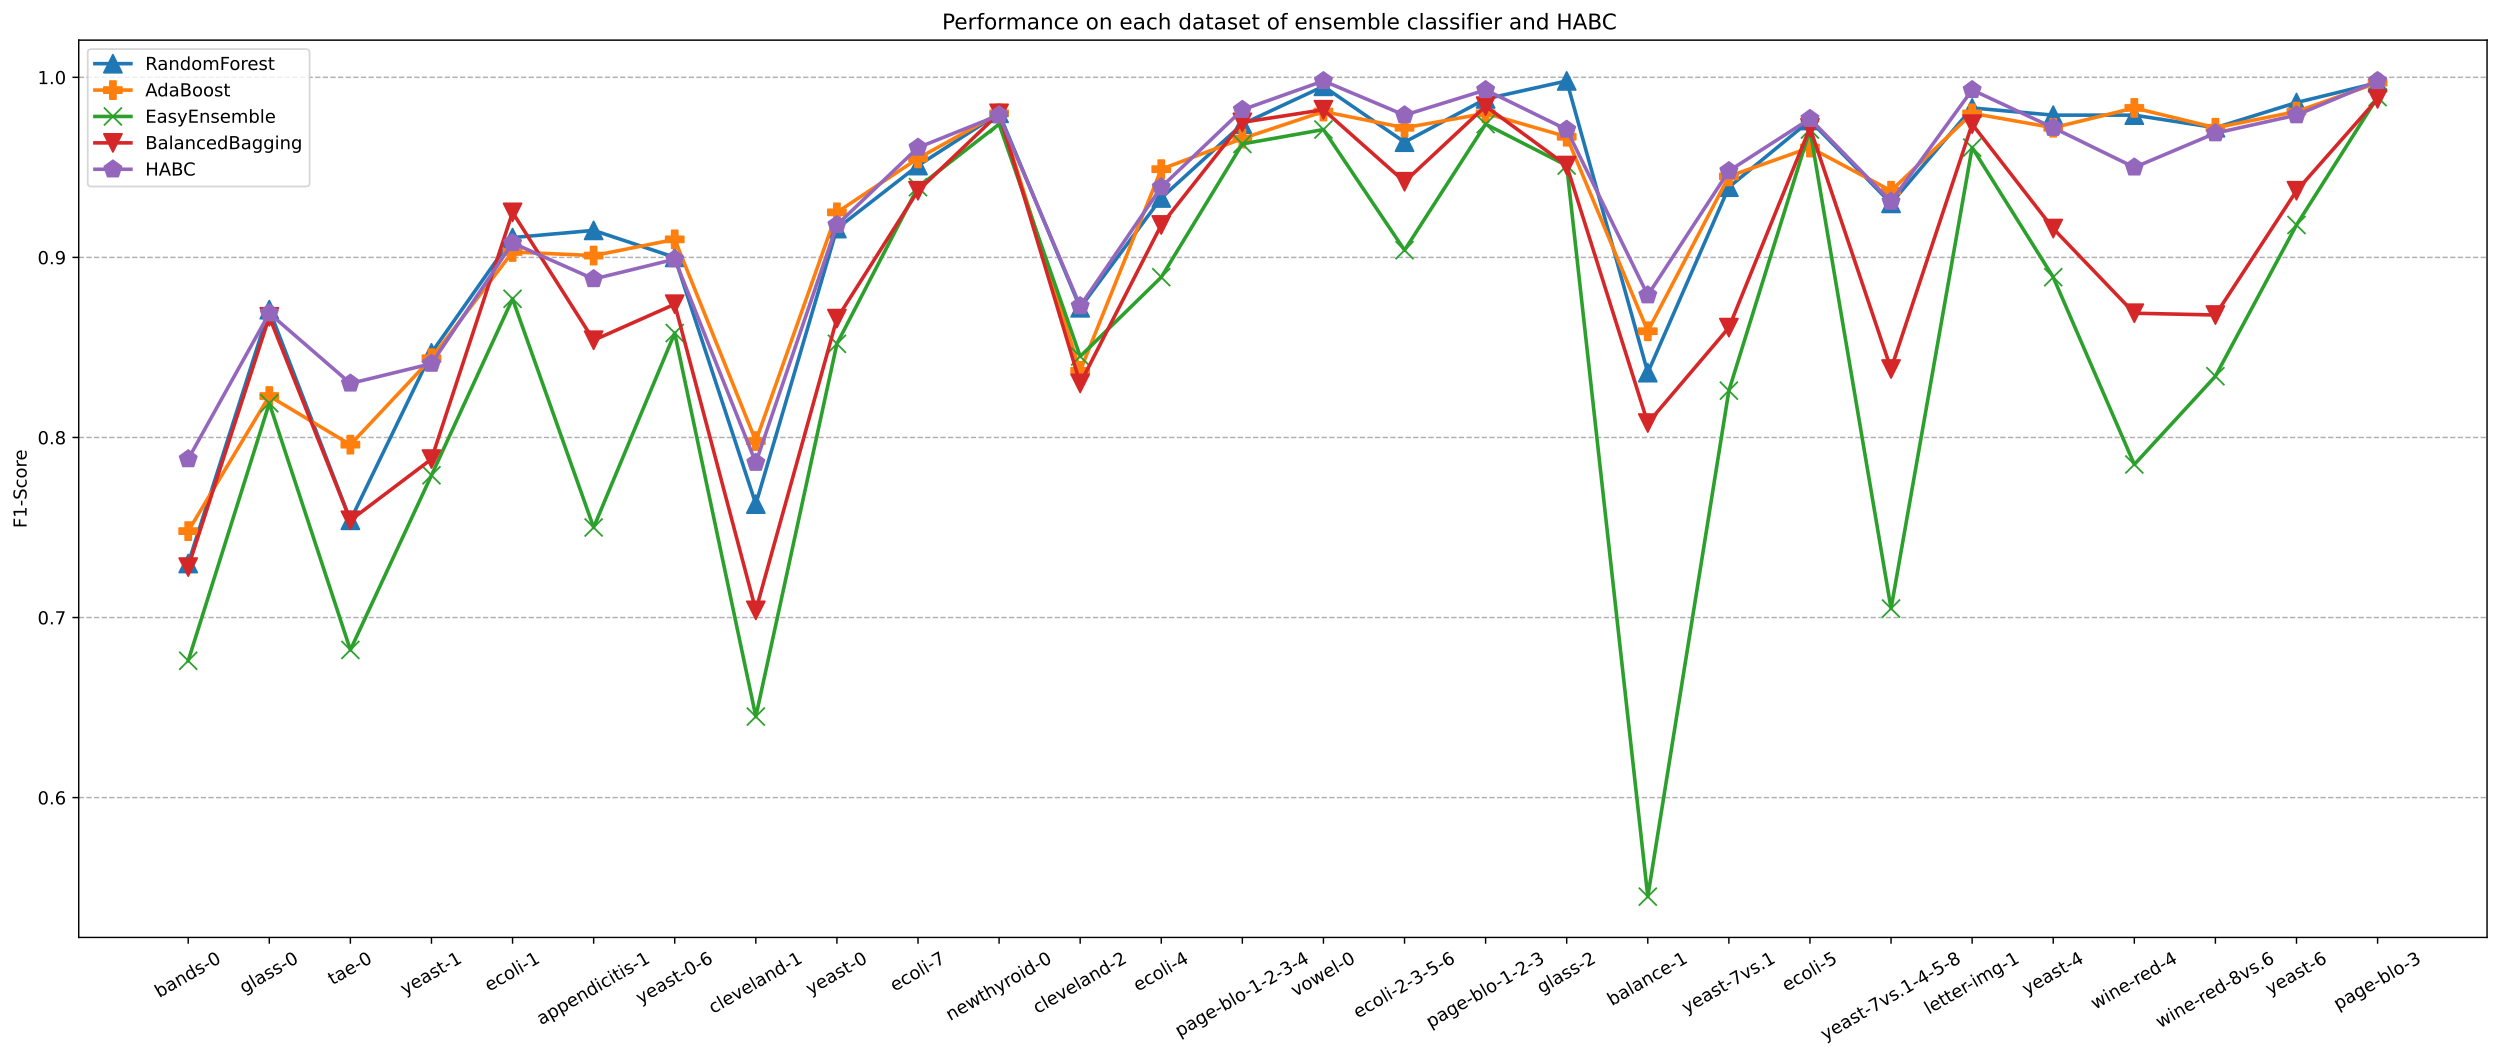 <?xml version="1.0" encoding="utf-8" standalone="no"?>
<!DOCTYPE svg PUBLIC "-//W3C//DTD SVG 1.1//EN"
  "http://www.w3.org/Graphics/SVG/1.1/DTD/svg11.dtd">
<!-- Created with matplotlib (https://matplotlib.org/) -->
<svg height="587.799pt" version="1.1" viewBox="0 0 1390.181 587.799" width="1390.181pt" xmlns="http://www.w3.org/2000/svg" xmlns:xlink="http://www.w3.org/1999/xlink">
 <defs>
  <style type="text/css">*{stroke-linecap:butt;stroke-linejoin:round;}</style>
 </defs>
 <g id="figure_1">
  <g id="patch_1">
   <path d="M 0 587.799 
L 1390.181 587.799 
L 1390.181 0 
L 0 0 
z
" style="fill:#ffffff;"/>
  </g>
  <g id="axes_1">
   <g id="patch_2">
    <path d="M 43.781 521.278 
L 1382.981 521.278 
L 1382.981 22.318 
L 43.781 22.318 
z
" style="fill:#ffffff;"/>
   </g>
   <g id="matplotlib.axis_1">
    <g id="xtick_1">
     <g id="line2d_1">
      <defs>
       <path d="M 0 0 
L 0 3.5 
" id="m0c710f35e1" style="stroke:#000000;stroke-width:0.8;"/>
      </defs>
      <g>
       <use style="stroke:#000000;stroke-width:0.8;" x="104.654" xlink:href="#m0c710f35e1" y="521.278"/>
      </g>
     </g>
     <g id="text_1">
      <!-- bands-0 -->
      <g transform="translate(88.565 555.03)rotate(-30)scale(0.1 -0.1)">
       <defs>
        <path d="M 48.688 27.297 
Q 48.688 37.203 44.609 42.844 
Q 40.531 48.484 33.406 48.484 
Q 26.266 48.484 22.188 42.844 
Q 18.109 37.203 18.109 27.297 
Q 18.109 17.391 22.188 11.75 
Q 26.266 6.109 33.406 6.109 
Q 40.531 6.109 44.609 11.75 
Q 48.688 17.391 48.688 27.297 
z
M 18.109 46.391 
Q 20.953 51.266 25.266 53.625 
Q 29.594 56 35.594 56 
Q 45.562 56 51.781 48.094 
Q 58.016 40.188 58.016 27.297 
Q 58.016 14.406 51.781 6.484 
Q 45.562 -1.422 35.594 -1.422 
Q 29.594 -1.422 25.266 0.953 
Q 20.953 3.328 18.109 8.203 
L 18.109 0 
L 9.078 0 
L 9.078 75.984 
L 18.109 75.984 
z
" id="DejaVuSans-98"/>
        <path d="M 34.281 27.484 
Q 23.391 27.484 19.188 25 
Q 14.984 22.516 14.984 16.5 
Q 14.984 11.719 18.141 8.906 
Q 21.297 6.109 26.703 6.109 
Q 34.188 6.109 38.703 11.406 
Q 43.219 16.703 43.219 25.484 
L 43.219 27.484 
z
M 52.203 31.203 
L 52.203 0 
L 43.219 0 
L 43.219 8.297 
Q 40.141 3.328 35.547 0.953 
Q 30.953 -1.422 24.312 -1.422 
Q 15.922 -1.422 10.953 3.297 
Q 6 8.016 6 15.922 
Q 6 25.141 12.172 29.828 
Q 18.359 34.516 30.609 34.516 
L 43.219 34.516 
L 43.219 35.406 
Q 43.219 41.609 39.141 45 
Q 35.062 48.391 27.688 48.391 
Q 23 48.391 18.547 47.266 
Q 14.109 46.141 10.016 43.891 
L 10.016 52.203 
Q 14.938 54.109 19.578 55.047 
Q 24.219 56 28.609 56 
Q 40.484 56 46.344 49.844 
Q 52.203 43.703 52.203 31.203 
z
" id="DejaVuSans-97"/>
        <path d="M 54.891 33.016 
L 54.891 0 
L 45.906 0 
L 45.906 32.719 
Q 45.906 40.484 42.875 44.328 
Q 39.844 48.188 33.797 48.188 
Q 26.516 48.188 22.312 43.547 
Q 18.109 38.922 18.109 30.906 
L 18.109 0 
L 9.078 0 
L 9.078 54.688 
L 18.109 54.688 
L 18.109 46.188 
Q 21.344 51.125 25.703 53.562 
Q 30.078 56 35.797 56 
Q 45.219 56 50.047 50.172 
Q 54.891 44.344 54.891 33.016 
z
" id="DejaVuSans-110"/>
        <path d="M 45.406 46.391 
L 45.406 75.984 
L 54.391 75.984 
L 54.391 0 
L 45.406 0 
L 45.406 8.203 
Q 42.578 3.328 38.25 0.953 
Q 33.938 -1.422 27.875 -1.422 
Q 17.969 -1.422 11.734 6.484 
Q 5.516 14.406 5.516 27.297 
Q 5.516 40.188 11.734 48.094 
Q 17.969 56 27.875 56 
Q 33.938 56 38.25 53.625 
Q 42.578 51.266 45.406 46.391 
z
M 14.797 27.297 
Q 14.797 17.391 18.875 11.75 
Q 22.953 6.109 30.078 6.109 
Q 37.203 6.109 41.297 11.75 
Q 45.406 17.391 45.406 27.297 
Q 45.406 37.203 41.297 42.844 
Q 37.203 48.484 30.078 48.484 
Q 22.953 48.484 18.875 42.844 
Q 14.797 37.203 14.797 27.297 
z
" id="DejaVuSans-100"/>
        <path d="M 44.281 53.078 
L 44.281 44.578 
Q 40.484 46.531 36.375 47.5 
Q 32.281 48.484 27.875 48.484 
Q 21.188 48.484 17.844 46.438 
Q 14.5 44.391 14.5 40.281 
Q 14.5 37.156 16.891 35.375 
Q 19.281 33.594 26.516 31.984 
L 29.594 31.297 
Q 39.156 29.25 43.188 25.516 
Q 47.219 21.781 47.219 15.094 
Q 47.219 7.469 41.188 3.016 
Q 35.156 -1.422 24.609 -1.422 
Q 20.219 -1.422 15.453 -0.562 
Q 10.688 0.297 5.422 2 
L 5.422 11.281 
Q 10.406 8.688 15.234 7.391 
Q 20.062 6.109 24.812 6.109 
Q 31.156 6.109 34.562 8.281 
Q 37.984 10.453 37.984 14.406 
Q 37.984 18.062 35.516 20.016 
Q 33.062 21.969 24.703 23.781 
L 21.578 24.516 
Q 13.234 26.266 9.516 29.906 
Q 5.812 33.547 5.812 39.891 
Q 5.812 47.609 11.281 51.797 
Q 16.75 56 26.812 56 
Q 31.781 56 36.172 55.266 
Q 40.578 54.547 44.281 53.078 
z
" id="DejaVuSans-115"/>
        <path d="M 4.891 31.391 
L 31.203 31.391 
L 31.203 23.391 
L 4.891 23.391 
z
" id="DejaVuSans-45"/>
        <path d="M 31.781 66.406 
Q 24.172 66.406 20.328 58.906 
Q 16.5 51.422 16.5 36.375 
Q 16.5 21.391 20.328 13.891 
Q 24.172 6.391 31.781 6.391 
Q 39.453 6.391 43.281 13.891 
Q 47.125 21.391 47.125 36.375 
Q 47.125 51.422 43.281 58.906 
Q 39.453 66.406 31.781 66.406 
z
M 31.781 74.219 
Q 44.047 74.219 50.516 64.516 
Q 56.984 54.828 56.984 36.375 
Q 56.984 17.969 50.516 8.266 
Q 44.047 -1.422 31.781 -1.422 
Q 19.531 -1.422 13.062 8.266 
Q 6.594 17.969 6.594 36.375 
Q 6.594 54.828 13.062 64.516 
Q 19.531 74.219 31.781 74.219 
z
" id="DejaVuSans-48"/>
       </defs>
       <use xlink:href="#DejaVuSans-98"/>
       <use x="63.477" xlink:href="#DejaVuSans-97"/>
       <use x="124.756" xlink:href="#DejaVuSans-110"/>
       <use x="188.135" xlink:href="#DejaVuSans-100"/>
       <use x="251.611" xlink:href="#DejaVuSans-115"/>
       <use x="303.711" xlink:href="#DejaVuSans-45"/>
       <use x="339.795" xlink:href="#DejaVuSans-48"/>
      </g>
     </g>
    </g>
    <g id="xtick_2">
     <g id="line2d_2">
      <g>
       <use style="stroke:#000000;stroke-width:0.8;" x="149.745" xlink:href="#m0c710f35e1" y="521.278"/>
      </g>
     </g>
     <g id="text_2">
      <!-- glass-0 -->
      <g transform="translate(135.69 552.68)rotate(-30)scale(0.1 -0.1)">
       <defs>
        <path d="M 45.406 27.984 
Q 45.406 37.75 41.375 43.109 
Q 37.359 48.484 30.078 48.484 
Q 22.859 48.484 18.828 43.109 
Q 14.797 37.75 14.797 27.984 
Q 14.797 18.266 18.828 12.891 
Q 22.859 7.516 30.078 7.516 
Q 37.359 7.516 41.375 12.891 
Q 45.406 18.266 45.406 27.984 
z
M 54.391 6.781 
Q 54.391 -7.172 48.188 -13.984 
Q 42 -20.797 29.203 -20.797 
Q 24.469 -20.797 20.266 -20.094 
Q 16.062 -19.391 12.109 -17.922 
L 12.109 -9.188 
Q 16.062 -11.328 19.922 -12.344 
Q 23.781 -13.375 27.781 -13.375 
Q 36.625 -13.375 41.016 -8.766 
Q 45.406 -4.156 45.406 5.172 
L 45.406 9.625 
Q 42.625 4.781 38.281 2.391 
Q 33.938 0 27.875 0 
Q 17.828 0 11.672 7.656 
Q 5.516 15.328 5.516 27.984 
Q 5.516 40.672 11.672 48.328 
Q 17.828 56 27.875 56 
Q 33.938 56 38.281 53.609 
Q 42.625 51.219 45.406 46.391 
L 45.406 54.688 
L 54.391 54.688 
z
" id="DejaVuSans-103"/>
        <path d="M 9.422 75.984 
L 18.406 75.984 
L 18.406 0 
L 9.422 0 
z
" id="DejaVuSans-108"/>
       </defs>
       <use xlink:href="#DejaVuSans-103"/>
       <use x="63.477" xlink:href="#DejaVuSans-108"/>
       <use x="91.26" xlink:href="#DejaVuSans-97"/>
       <use x="152.539" xlink:href="#DejaVuSans-115"/>
       <use x="204.639" xlink:href="#DejaVuSans-115"/>
       <use x="256.738" xlink:href="#DejaVuSans-45"/>
       <use x="292.822" xlink:href="#DejaVuSans-48"/>
      </g>
     </g>
    </g>
    <g id="xtick_3">
     <g id="line2d_3">
      <g>
       <use style="stroke:#000000;stroke-width:0.8;" x="194.836" xlink:href="#m0c710f35e1" y="521.278"/>
      </g>
     </g>
     <g id="text_3">
      <!-- tae-0 -->
      <g transform="translate(184.883 547.945)rotate(-30)scale(0.1 -0.1)">
       <defs>
        <path d="M 18.312 70.219 
L 18.312 54.688 
L 36.812 54.688 
L 36.812 47.703 
L 18.312 47.703 
L 18.312 18.016 
Q 18.312 11.328 20.141 9.422 
Q 21.969 7.516 27.594 7.516 
L 36.812 7.516 
L 36.812 0 
L 27.594 0 
Q 17.188 0 13.234 3.875 
Q 9.281 7.766 9.281 18.016 
L 9.281 47.703 
L 2.688 47.703 
L 2.688 54.688 
L 9.281 54.688 
L 9.281 70.219 
z
" id="DejaVuSans-116"/>
        <path d="M 56.203 29.594 
L 56.203 25.203 
L 14.891 25.203 
Q 15.484 15.922 20.484 11.062 
Q 25.484 6.203 34.422 6.203 
Q 39.594 6.203 44.453 7.469 
Q 49.312 8.734 54.109 11.281 
L 54.109 2.781 
Q 49.266 0.734 44.188 -0.344 
Q 39.109 -1.422 33.891 -1.422 
Q 20.797 -1.422 13.156 6.188 
Q 5.516 13.812 5.516 26.812 
Q 5.516 40.234 12.766 48.109 
Q 20.016 56 32.328 56 
Q 43.359 56 49.781 48.891 
Q 56.203 41.797 56.203 29.594 
z
M 47.219 32.234 
Q 47.125 39.594 43.094 43.984 
Q 39.062 48.391 32.422 48.391 
Q 24.906 48.391 20.391 44.141 
Q 15.875 39.891 15.188 32.172 
z
" id="DejaVuSans-101"/>
       </defs>
       <use xlink:href="#DejaVuSans-116"/>
       <use x="39.209" xlink:href="#DejaVuSans-97"/>
       <use x="100.488" xlink:href="#DejaVuSans-101"/>
       <use x="162.012" xlink:href="#DejaVuSans-45"/>
       <use x="198.096" xlink:href="#DejaVuSans-48"/>
      </g>
     </g>
    </g>
    <g id="xtick_4">
     <g id="line2d_4">
      <g>
       <use style="stroke:#000000;stroke-width:0.8;" x="239.927" xlink:href="#m0c710f35e1" y="521.278"/>
      </g>
     </g>
     <g id="text_4">
      <!-- yeast-1 -->
      <g transform="translate(225.155 553.509)rotate(-30)scale(0.1 -0.1)">
       <defs>
        <path d="M 32.172 -5.078 
Q 28.375 -14.844 24.75 -17.812 
Q 21.141 -20.797 15.094 -20.797 
L 7.906 -20.797 
L 7.906 -13.281 
L 13.188 -13.281 
Q 16.891 -13.281 18.938 -11.516 
Q 21 -9.766 23.484 -3.219 
L 25.094 0.875 
L 2.984 54.688 
L 12.5 54.688 
L 29.594 11.922 
L 46.688 54.688 
L 56.203 54.688 
z
" id="DejaVuSans-121"/>
        <path d="M 12.406 8.297 
L 28.516 8.297 
L 28.516 63.922 
L 10.984 60.406 
L 10.984 69.391 
L 28.422 72.906 
L 38.281 72.906 
L 38.281 8.297 
L 54.391 8.297 
L 54.391 0 
L 12.406 0 
z
" id="DejaVuSans-49"/>
       </defs>
       <use xlink:href="#DejaVuSans-121"/>
       <use x="59.18" xlink:href="#DejaVuSans-101"/>
       <use x="120.703" xlink:href="#DejaVuSans-97"/>
       <use x="181.982" xlink:href="#DejaVuSans-115"/>
       <use x="234.082" xlink:href="#DejaVuSans-116"/>
       <use x="273.291" xlink:href="#DejaVuSans-45"/>
       <use x="309.375" xlink:href="#DejaVuSans-49"/>
      </g>
     </g>
    </g>
    <g id="xtick_5">
     <g id="line2d_5">
      <g>
       <use style="stroke:#000000;stroke-width:0.8;" x="285.018" xlink:href="#m0c710f35e1" y="521.278"/>
      </g>
     </g>
     <g id="text_5">
      <!-- ecoli-1 -->
      <g transform="translate(271.979 551.507)rotate(-30)scale(0.1 -0.1)">
       <defs>
        <path d="M 48.781 52.594 
L 48.781 44.188 
Q 44.969 46.297 41.141 47.344 
Q 37.312 48.391 33.406 48.391 
Q 24.656 48.391 19.812 42.844 
Q 14.984 37.312 14.984 27.297 
Q 14.984 17.281 19.812 11.734 
Q 24.656 6.203 33.406 6.203 
Q 37.312 6.203 41.141 7.25 
Q 44.969 8.297 48.781 10.406 
L 48.781 2.094 
Q 45.016 0.344 40.984 -0.531 
Q 36.969 -1.422 32.422 -1.422 
Q 20.062 -1.422 12.781 6.344 
Q 5.516 14.109 5.516 27.297 
Q 5.516 40.672 12.859 48.328 
Q 20.219 56 33.016 56 
Q 37.156 56 41.109 55.141 
Q 45.062 54.297 48.781 52.594 
z
" id="DejaVuSans-99"/>
        <path d="M 30.609 48.391 
Q 23.391 48.391 19.188 42.75 
Q 14.984 37.109 14.984 27.297 
Q 14.984 17.484 19.156 11.844 
Q 23.344 6.203 30.609 6.203 
Q 37.797 6.203 41.984 11.859 
Q 46.188 17.531 46.188 27.297 
Q 46.188 37.016 41.984 42.703 
Q 37.797 48.391 30.609 48.391 
z
M 30.609 56 
Q 42.328 56 49.016 48.375 
Q 55.719 40.766 55.719 27.297 
Q 55.719 13.875 49.016 6.219 
Q 42.328 -1.422 30.609 -1.422 
Q 18.844 -1.422 12.172 6.219 
Q 5.516 13.875 5.516 27.297 
Q 5.516 40.766 12.172 48.375 
Q 18.844 56 30.609 56 
z
" id="DejaVuSans-111"/>
        <path d="M 9.422 54.688 
L 18.406 54.688 
L 18.406 0 
L 9.422 0 
z
M 9.422 75.984 
L 18.406 75.984 
L 18.406 64.594 
L 9.422 64.594 
z
" id="DejaVuSans-105"/>
       </defs>
       <use xlink:href="#DejaVuSans-101"/>
       <use x="61.523" xlink:href="#DejaVuSans-99"/>
       <use x="116.504" xlink:href="#DejaVuSans-111"/>
       <use x="177.686" xlink:href="#DejaVuSans-108"/>
       <use x="205.469" xlink:href="#DejaVuSans-105"/>
       <use x="233.252" xlink:href="#DejaVuSans-45"/>
       <use x="269.336" xlink:href="#DejaVuSans-49"/>
      </g>
     </g>
    </g>
    <g id="xtick_6">
     <g id="line2d_6">
      <g>
       <use style="stroke:#000000;stroke-width:0.8;" x="330.109" xlink:href="#m0c710f35e1" y="521.278"/>
      </g>
     </g>
     <g id="text_6">
      <!-- appendicitis-1 -->
      <g transform="translate(300.919 570.157)rotate(-30)scale(0.1 -0.1)">
       <defs>
        <path d="M 18.109 8.203 
L 18.109 -20.797 
L 9.078 -20.797 
L 9.078 54.688 
L 18.109 54.688 
L 18.109 46.391 
Q 20.953 51.266 25.266 53.625 
Q 29.594 56 35.594 56 
Q 45.562 56 51.781 48.094 
Q 58.016 40.188 58.016 27.297 
Q 58.016 14.406 51.781 6.484 
Q 45.562 -1.422 35.594 -1.422 
Q 29.594 -1.422 25.266 0.953 
Q 20.953 3.328 18.109 8.203 
z
M 48.688 27.297 
Q 48.688 37.203 44.609 42.844 
Q 40.531 48.484 33.406 48.484 
Q 26.266 48.484 22.188 42.844 
Q 18.109 37.203 18.109 27.297 
Q 18.109 17.391 22.188 11.75 
Q 26.266 6.109 33.406 6.109 
Q 40.531 6.109 44.609 11.75 
Q 48.688 17.391 48.688 27.297 
z
" id="DejaVuSans-112"/>
       </defs>
       <use xlink:href="#DejaVuSans-97"/>
       <use x="61.279" xlink:href="#DejaVuSans-112"/>
       <use x="124.756" xlink:href="#DejaVuSans-112"/>
       <use x="188.232" xlink:href="#DejaVuSans-101"/>
       <use x="249.756" xlink:href="#DejaVuSans-110"/>
       <use x="313.135" xlink:href="#DejaVuSans-100"/>
       <use x="376.611" xlink:href="#DejaVuSans-105"/>
       <use x="404.395" xlink:href="#DejaVuSans-99"/>
       <use x="459.375" xlink:href="#DejaVuSans-105"/>
       <use x="487.158" xlink:href="#DejaVuSans-116"/>
       <use x="526.367" xlink:href="#DejaVuSans-105"/>
       <use x="554.15" xlink:href="#DejaVuSans-115"/>
       <use x="606.25" xlink:href="#DejaVuSans-45"/>
       <use x="642.334" xlink:href="#DejaVuSans-49"/>
      </g>
     </g>
    </g>
    <g id="xtick_7">
     <g id="line2d_7">
      <g>
       <use style="stroke:#000000;stroke-width:0.8;" x="375.199" xlink:href="#m0c710f35e1" y="521.278"/>
      </g>
     </g>
     <g id="text_7">
      <!-- yeast-0-6 -->
      <g transform="translate(356.11 558.494)rotate(-30)scale(0.1 -0.1)">
       <defs>
        <path d="M 33.016 40.375 
Q 26.375 40.375 22.484 35.828 
Q 18.609 31.297 18.609 23.391 
Q 18.609 15.531 22.484 10.953 
Q 26.375 6.391 33.016 6.391 
Q 39.656 6.391 43.531 10.953 
Q 47.406 15.531 47.406 23.391 
Q 47.406 31.297 43.531 35.828 
Q 39.656 40.375 33.016 40.375 
z
M 52.594 71.297 
L 52.594 62.312 
Q 48.875 64.062 45.094 64.984 
Q 41.312 65.922 37.594 65.922 
Q 27.828 65.922 22.672 59.328 
Q 17.531 52.734 16.797 39.406 
Q 19.672 43.656 24.016 45.922 
Q 28.375 48.188 33.594 48.188 
Q 44.578 48.188 50.953 41.516 
Q 57.328 34.859 57.328 23.391 
Q 57.328 12.156 50.688 5.359 
Q 44.047 -1.422 33.016 -1.422 
Q 20.359 -1.422 13.672 8.266 
Q 6.984 17.969 6.984 36.375 
Q 6.984 53.656 15.188 63.938 
Q 23.391 74.219 37.203 74.219 
Q 40.922 74.219 44.703 73.484 
Q 48.484 72.75 52.594 71.297 
z
" id="DejaVuSans-54"/>
       </defs>
       <use xlink:href="#DejaVuSans-121"/>
       <use x="59.18" xlink:href="#DejaVuSans-101"/>
       <use x="120.703" xlink:href="#DejaVuSans-97"/>
       <use x="181.982" xlink:href="#DejaVuSans-115"/>
       <use x="234.082" xlink:href="#DejaVuSans-116"/>
       <use x="273.291" xlink:href="#DejaVuSans-45"/>
       <use x="309.375" xlink:href="#DejaVuSans-48"/>
       <use x="372.998" xlink:href="#DejaVuSans-45"/>
       <use x="409.082" xlink:href="#DejaVuSans-54"/>
      </g>
     </g>
    </g>
    <g id="xtick_8">
     <g id="line2d_8">
      <g>
       <use style="stroke:#000000;stroke-width:0.8;" x="420.29" xlink:href="#m0c710f35e1" y="521.278"/>
      </g>
     </g>
     <g id="text_8">
      <!-- cleveland-1 -->
      <g transform="translate(396.528 563.891)rotate(-30)scale(0.1 -0.1)">
       <defs>
        <path d="M 2.984 54.688 
L 12.5 54.688 
L 29.594 8.797 
L 46.688 54.688 
L 56.203 54.688 
L 35.688 0 
L 23.484 0 
z
" id="DejaVuSans-118"/>
       </defs>
       <use xlink:href="#DejaVuSans-99"/>
       <use x="54.98" xlink:href="#DejaVuSans-108"/>
       <use x="82.764" xlink:href="#DejaVuSans-101"/>
       <use x="144.287" xlink:href="#DejaVuSans-118"/>
       <use x="203.467" xlink:href="#DejaVuSans-101"/>
       <use x="264.99" xlink:href="#DejaVuSans-108"/>
       <use x="292.773" xlink:href="#DejaVuSans-97"/>
       <use x="354.053" xlink:href="#DejaVuSans-110"/>
       <use x="417.432" xlink:href="#DejaVuSans-100"/>
       <use x="480.908" xlink:href="#DejaVuSans-45"/>
       <use x="516.992" xlink:href="#DejaVuSans-49"/>
      </g>
     </g>
    </g>
    <g id="xtick_9">
     <g id="line2d_9">
      <g>
       <use style="stroke:#000000;stroke-width:0.8;" x="465.381" xlink:href="#m0c710f35e1" y="521.278"/>
      </g>
     </g>
     <g id="text_9">
      <!-- yeast-0 -->
      <g transform="translate(450.61 553.509)rotate(-30)scale(0.1 -0.1)">
       <use xlink:href="#DejaVuSans-121"/>
       <use x="59.18" xlink:href="#DejaVuSans-101"/>
       <use x="120.703" xlink:href="#DejaVuSans-97"/>
       <use x="181.982" xlink:href="#DejaVuSans-115"/>
       <use x="234.082" xlink:href="#DejaVuSans-116"/>
       <use x="273.291" xlink:href="#DejaVuSans-45"/>
       <use x="309.375" xlink:href="#DejaVuSans-48"/>
      </g>
     </g>
    </g>
    <g id="xtick_10">
     <g id="line2d_10">
      <g>
       <use style="stroke:#000000;stroke-width:0.8;" x="510.472" xlink:href="#m0c710f35e1" y="521.278"/>
      </g>
     </g>
     <g id="text_10">
      <!-- ecoli-7 -->
      <g transform="translate(497.434 551.507)rotate(-30)scale(0.1 -0.1)">
       <defs>
        <path d="M 8.203 72.906 
L 55.078 72.906 
L 55.078 68.703 
L 28.609 0 
L 18.312 0 
L 43.219 64.594 
L 8.203 64.594 
z
" id="DejaVuSans-55"/>
       </defs>
       <use xlink:href="#DejaVuSans-101"/>
       <use x="61.523" xlink:href="#DejaVuSans-99"/>
       <use x="116.504" xlink:href="#DejaVuSans-111"/>
       <use x="177.686" xlink:href="#DejaVuSans-108"/>
       <use x="205.469" xlink:href="#DejaVuSans-105"/>
       <use x="233.252" xlink:href="#DejaVuSans-45"/>
       <use x="269.336" xlink:href="#DejaVuSans-55"/>
      </g>
     </g>
    </g>
    <g id="xtick_11">
     <g id="line2d_11">
      <g>
       <use style="stroke:#000000;stroke-width:0.8;" x="555.563" xlink:href="#m0c710f35e1" y="521.278"/>
      </g>
     </g>
     <g id="text_11">
      <!-- newthyroid-0 -->
      <g transform="translate(528.387 567.832)rotate(-30)scale(0.1 -0.1)">
       <defs>
        <path d="M 4.203 54.688 
L 13.188 54.688 
L 24.422 12.016 
L 35.594 54.688 
L 46.188 54.688 
L 57.422 12.016 
L 68.609 54.688 
L 77.594 54.688 
L 63.281 0 
L 52.688 0 
L 40.922 44.828 
L 29.109 0 
L 18.5 0 
z
" id="DejaVuSans-119"/>
        <path d="M 54.891 33.016 
L 54.891 0 
L 45.906 0 
L 45.906 32.719 
Q 45.906 40.484 42.875 44.328 
Q 39.844 48.188 33.797 48.188 
Q 26.516 48.188 22.312 43.547 
Q 18.109 38.922 18.109 30.906 
L 18.109 0 
L 9.078 0 
L 9.078 75.984 
L 18.109 75.984 
L 18.109 46.188 
Q 21.344 51.125 25.703 53.562 
Q 30.078 56 35.797 56 
Q 45.219 56 50.047 50.172 
Q 54.891 44.344 54.891 33.016 
z
" id="DejaVuSans-104"/>
        <path d="M 41.109 46.297 
Q 39.594 47.172 37.812 47.578 
Q 36.031 48 33.891 48 
Q 26.266 48 22.188 43.047 
Q 18.109 38.094 18.109 28.812 
L 18.109 0 
L 9.078 0 
L 9.078 54.688 
L 18.109 54.688 
L 18.109 46.188 
Q 20.953 51.172 25.484 53.578 
Q 30.031 56 36.531 56 
Q 37.453 56 38.578 55.875 
Q 39.703 55.766 41.062 55.516 
z
" id="DejaVuSans-114"/>
       </defs>
       <use xlink:href="#DejaVuSans-110"/>
       <use x="63.379" xlink:href="#DejaVuSans-101"/>
       <use x="124.902" xlink:href="#DejaVuSans-119"/>
       <use x="206.689" xlink:href="#DejaVuSans-116"/>
       <use x="245.898" xlink:href="#DejaVuSans-104"/>
       <use x="309.277" xlink:href="#DejaVuSans-121"/>
       <use x="368.457" xlink:href="#DejaVuSans-114"/>
       <use x="407.32" xlink:href="#DejaVuSans-111"/>
       <use x="468.502" xlink:href="#DejaVuSans-105"/>
       <use x="496.285" xlink:href="#DejaVuSans-100"/>
       <use x="559.762" xlink:href="#DejaVuSans-45"/>
       <use x="595.846" xlink:href="#DejaVuSans-48"/>
      </g>
     </g>
    </g>
    <g id="xtick_12">
     <g id="line2d_12">
      <g>
       <use style="stroke:#000000;stroke-width:0.8;" x="600.654" xlink:href="#m0c710f35e1" y="521.278"/>
      </g>
     </g>
     <g id="text_12">
      <!-- cleveland-2 -->
      <g transform="translate(576.891 563.891)rotate(-30)scale(0.1 -0.1)">
       <defs>
        <path d="M 19.188 8.297 
L 53.609 8.297 
L 53.609 0 
L 7.328 0 
L 7.328 8.297 
Q 12.938 14.109 22.625 23.891 
Q 32.328 33.688 34.812 36.531 
Q 39.547 41.844 41.422 45.531 
Q 43.312 49.219 43.312 52.781 
Q 43.312 58.594 39.234 62.25 
Q 35.156 65.922 28.609 65.922 
Q 23.969 65.922 18.812 64.312 
Q 13.672 62.703 7.812 59.422 
L 7.812 69.391 
Q 13.766 71.781 18.938 73 
Q 24.125 74.219 28.422 74.219 
Q 39.75 74.219 46.484 68.547 
Q 53.219 62.891 53.219 53.422 
Q 53.219 48.922 51.531 44.891 
Q 49.859 40.875 45.406 35.406 
Q 44.188 33.984 37.641 27.219 
Q 31.109 20.453 19.188 8.297 
z
" id="DejaVuSans-50"/>
       </defs>
       <use xlink:href="#DejaVuSans-99"/>
       <use x="54.98" xlink:href="#DejaVuSans-108"/>
       <use x="82.764" xlink:href="#DejaVuSans-101"/>
       <use x="144.287" xlink:href="#DejaVuSans-118"/>
       <use x="203.467" xlink:href="#DejaVuSans-101"/>
       <use x="264.99" xlink:href="#DejaVuSans-108"/>
       <use x="292.773" xlink:href="#DejaVuSans-97"/>
       <use x="354.053" xlink:href="#DejaVuSans-110"/>
       <use x="417.432" xlink:href="#DejaVuSans-100"/>
       <use x="480.908" xlink:href="#DejaVuSans-45"/>
       <use x="516.992" xlink:href="#DejaVuSans-50"/>
      </g>
     </g>
    </g>
    <g id="xtick_13">
     <g id="line2d_13">
      <g>
       <use style="stroke:#000000;stroke-width:0.8;" x="645.745" xlink:href="#m0c710f35e1" y="521.278"/>
      </g>
     </g>
     <g id="text_13">
      <!-- ecoli-4 -->
      <g transform="translate(632.707 551.507)rotate(-30)scale(0.1 -0.1)">
       <defs>
        <path d="M 37.797 64.312 
L 12.891 25.391 
L 37.797 25.391 
z
M 35.203 72.906 
L 47.609 72.906 
L 47.609 25.391 
L 58.016 25.391 
L 58.016 17.188 
L 47.609 17.188 
L 47.609 0 
L 37.797 0 
L 37.797 17.188 
L 4.891 17.188 
L 4.891 26.703 
z
" id="DejaVuSans-52"/>
       </defs>
       <use xlink:href="#DejaVuSans-101"/>
       <use x="61.523" xlink:href="#DejaVuSans-99"/>
       <use x="116.504" xlink:href="#DejaVuSans-111"/>
       <use x="177.686" xlink:href="#DejaVuSans-108"/>
       <use x="205.469" xlink:href="#DejaVuSans-105"/>
       <use x="233.252" xlink:href="#DejaVuSans-45"/>
       <use x="269.336" xlink:href="#DejaVuSans-52"/>
      </g>
     </g>
    </g>
    <g id="xtick_14">
     <g id="line2d_14">
      <g>
       <use style="stroke:#000000;stroke-width:0.8;" x="690.836" xlink:href="#m0c710f35e1" y="521.278"/>
      </g>
     </g>
     <g id="text_14">
      <!-- page-blo-1-2-3-4 -->
      <g transform="translate(655.886 576.809)rotate(-30)scale(0.1 -0.1)">
       <defs>
        <path d="M 40.578 39.312 
Q 47.656 37.797 51.625 33 
Q 55.609 28.219 55.609 21.188 
Q 55.609 10.406 48.188 4.484 
Q 40.766 -1.422 27.094 -1.422 
Q 22.516 -1.422 17.656 -0.516 
Q 12.797 0.391 7.625 2.203 
L 7.625 11.719 
Q 11.719 9.328 16.594 8.109 
Q 21.484 6.891 26.812 6.891 
Q 36.078 6.891 40.938 10.547 
Q 45.797 14.203 45.797 21.188 
Q 45.797 27.641 41.281 31.266 
Q 36.766 34.906 28.719 34.906 
L 20.219 34.906 
L 20.219 43.016 
L 29.109 43.016 
Q 36.375 43.016 40.234 45.922 
Q 44.094 48.828 44.094 54.297 
Q 44.094 59.906 40.109 62.906 
Q 36.141 65.922 28.719 65.922 
Q 24.656 65.922 20.016 65.031 
Q 15.375 64.156 9.812 62.312 
L 9.812 71.094 
Q 15.438 72.656 20.344 73.438 
Q 25.25 74.219 29.594 74.219 
Q 40.828 74.219 47.359 69.109 
Q 53.906 64.016 53.906 55.328 
Q 53.906 49.266 50.438 45.094 
Q 46.969 40.922 40.578 39.312 
z
" id="DejaVuSans-51"/>
       </defs>
       <use xlink:href="#DejaVuSans-112"/>
       <use x="63.477" xlink:href="#DejaVuSans-97"/>
       <use x="124.756" xlink:href="#DejaVuSans-103"/>
       <use x="188.232" xlink:href="#DejaVuSans-101"/>
       <use x="249.756" xlink:href="#DejaVuSans-45"/>
       <use x="285.84" xlink:href="#DejaVuSans-98"/>
       <use x="349.316" xlink:href="#DejaVuSans-108"/>
       <use x="377.1" xlink:href="#DejaVuSans-111"/>
       <use x="440.156" xlink:href="#DejaVuSans-45"/>
       <use x="476.24" xlink:href="#DejaVuSans-49"/>
       <use x="539.863" xlink:href="#DejaVuSans-45"/>
       <use x="575.947" xlink:href="#DejaVuSans-50"/>
       <use x="639.57" xlink:href="#DejaVuSans-45"/>
       <use x="675.654" xlink:href="#DejaVuSans-51"/>
       <use x="739.277" xlink:href="#DejaVuSans-45"/>
       <use x="775.361" xlink:href="#DejaVuSans-52"/>
      </g>
     </g>
    </g>
    <g id="xtick_15">
     <g id="line2d_15">
      <g>
       <use style="stroke:#000000;stroke-width:0.8;" x="735.927" xlink:href="#m0c710f35e1" y="521.278"/>
      </g>
     </g>
     <g id="text_15">
      <!-- vowel-0 -->
      <g transform="translate(720.368 554.417)rotate(-30)scale(0.1 -0.1)">
       <use xlink:href="#DejaVuSans-118"/>
       <use x="59.18" xlink:href="#DejaVuSans-111"/>
       <use x="120.361" xlink:href="#DejaVuSans-119"/>
       <use x="202.148" xlink:href="#DejaVuSans-101"/>
       <use x="263.672" xlink:href="#DejaVuSans-108"/>
       <use x="291.455" xlink:href="#DejaVuSans-45"/>
       <use x="327.539" xlink:href="#DejaVuSans-48"/>
      </g>
     </g>
    </g>
    <g id="xtick_16">
     <g id="line2d_16">
      <g>
       <use style="stroke:#000000;stroke-width:0.8;" x="781.018" xlink:href="#m0c710f35e1" y="521.278"/>
      </g>
     </g>
     <g id="text_16">
      <!-- ecoli-2-3-5-6 -->
      <g transform="translate(755.028 566.462)rotate(-30)scale(0.1 -0.1)">
       <defs>
        <path d="M 10.797 72.906 
L 49.516 72.906 
L 49.516 64.594 
L 19.828 64.594 
L 19.828 46.734 
Q 21.969 47.469 24.109 47.828 
Q 26.266 48.188 28.422 48.188 
Q 40.625 48.188 47.75 41.5 
Q 54.891 34.812 54.891 23.391 
Q 54.891 11.625 47.562 5.094 
Q 40.234 -1.422 26.906 -1.422 
Q 22.312 -1.422 17.547 -0.641 
Q 12.797 0.141 7.719 1.703 
L 7.719 11.625 
Q 12.109 9.234 16.797 8.062 
Q 21.484 6.891 26.703 6.891 
Q 35.156 6.891 40.078 11.328 
Q 45.016 15.766 45.016 23.391 
Q 45.016 31 40.078 35.438 
Q 35.156 39.891 26.703 39.891 
Q 22.75 39.891 18.812 39.016 
Q 14.891 38.141 10.797 36.281 
z
" id="DejaVuSans-53"/>
       </defs>
       <use xlink:href="#DejaVuSans-101"/>
       <use x="61.523" xlink:href="#DejaVuSans-99"/>
       <use x="116.504" xlink:href="#DejaVuSans-111"/>
       <use x="177.686" xlink:href="#DejaVuSans-108"/>
       <use x="205.469" xlink:href="#DejaVuSans-105"/>
       <use x="233.252" xlink:href="#DejaVuSans-45"/>
       <use x="269.336" xlink:href="#DejaVuSans-50"/>
       <use x="332.959" xlink:href="#DejaVuSans-45"/>
       <use x="369.043" xlink:href="#DejaVuSans-51"/>
       <use x="432.666" xlink:href="#DejaVuSans-45"/>
       <use x="468.75" xlink:href="#DejaVuSans-53"/>
       <use x="532.373" xlink:href="#DejaVuSans-45"/>
       <use x="568.457" xlink:href="#DejaVuSans-54"/>
      </g>
     </g>
    </g>
    <g id="xtick_17">
     <g id="line2d_17">
      <g>
       <use style="stroke:#000000;stroke-width:0.8;" x="826.109" xlink:href="#m0c710f35e1" y="521.278"/>
      </g>
     </g>
     <g id="text_17">
      <!-- page-blo-1-2-3 -->
      <g transform="translate(795.476 571.823)rotate(-30)scale(0.1 -0.1)">
       <use xlink:href="#DejaVuSans-112"/>
       <use x="63.477" xlink:href="#DejaVuSans-97"/>
       <use x="124.756" xlink:href="#DejaVuSans-103"/>
       <use x="188.232" xlink:href="#DejaVuSans-101"/>
       <use x="249.756" xlink:href="#DejaVuSans-45"/>
       <use x="285.84" xlink:href="#DejaVuSans-98"/>
       <use x="349.316" xlink:href="#DejaVuSans-108"/>
       <use x="377.1" xlink:href="#DejaVuSans-111"/>
       <use x="440.156" xlink:href="#DejaVuSans-45"/>
       <use x="476.24" xlink:href="#DejaVuSans-49"/>
       <use x="539.863" xlink:href="#DejaVuSans-45"/>
       <use x="575.947" xlink:href="#DejaVuSans-50"/>
       <use x="639.57" xlink:href="#DejaVuSans-45"/>
       <use x="675.654" xlink:href="#DejaVuSans-51"/>
      </g>
     </g>
    </g>
    <g id="xtick_18">
     <g id="line2d_18">
      <g>
       <use style="stroke:#000000;stroke-width:0.8;" x="871.199" xlink:href="#m0c710f35e1" y="521.278"/>
      </g>
     </g>
     <g id="text_18">
      <!-- glass-2 -->
      <g transform="translate(857.145 552.68)rotate(-30)scale(0.1 -0.1)">
       <use xlink:href="#DejaVuSans-103"/>
       <use x="63.477" xlink:href="#DejaVuSans-108"/>
       <use x="91.26" xlink:href="#DejaVuSans-97"/>
       <use x="152.539" xlink:href="#DejaVuSans-115"/>
       <use x="204.639" xlink:href="#DejaVuSans-115"/>
       <use x="256.738" xlink:href="#DejaVuSans-45"/>
       <use x="292.822" xlink:href="#DejaVuSans-50"/>
      </g>
     </g>
    </g>
    <g id="xtick_19">
     <g id="line2d_19">
      <g>
       <use style="stroke:#000000;stroke-width:0.8;" x="916.29" xlink:href="#m0c710f35e1" y="521.278"/>
      </g>
     </g>
     <g id="text_19">
      <!-- balance-1 -->
      <g transform="translate(896.304 559.53)rotate(-30)scale(0.1 -0.1)">
       <use xlink:href="#DejaVuSans-98"/>
       <use x="63.477" xlink:href="#DejaVuSans-97"/>
       <use x="124.756" xlink:href="#DejaVuSans-108"/>
       <use x="152.539" xlink:href="#DejaVuSans-97"/>
       <use x="213.818" xlink:href="#DejaVuSans-110"/>
       <use x="277.197" xlink:href="#DejaVuSans-99"/>
       <use x="332.178" xlink:href="#DejaVuSans-101"/>
       <use x="393.701" xlink:href="#DejaVuSans-45"/>
       <use x="429.785" xlink:href="#DejaVuSans-49"/>
      </g>
     </g>
    </g>
    <g id="xtick_20">
     <g id="line2d_20">
      <g>
       <use style="stroke:#000000;stroke-width:0.8;" x="961.381" xlink:href="#m0c710f35e1" y="521.278"/>
      </g>
     </g>
     <g id="text_20">
      <!-- yeast-7vs.1 -->
      <g transform="translate(937.66 563.843)rotate(-30)scale(0.1 -0.1)">
       <defs>
        <path d="M 10.688 12.406 
L 21 12.406 
L 21 0 
L 10.688 0 
z
" id="DejaVuSans-46"/>
       </defs>
       <use xlink:href="#DejaVuSans-121"/>
       <use x="59.18" xlink:href="#DejaVuSans-101"/>
       <use x="120.703" xlink:href="#DejaVuSans-97"/>
       <use x="181.982" xlink:href="#DejaVuSans-115"/>
       <use x="234.082" xlink:href="#DejaVuSans-116"/>
       <use x="273.291" xlink:href="#DejaVuSans-45"/>
       <use x="309.375" xlink:href="#DejaVuSans-55"/>
       <use x="372.998" xlink:href="#DejaVuSans-118"/>
       <use x="432.178" xlink:href="#DejaVuSans-115"/>
       <use x="484.277" xlink:href="#DejaVuSans-46"/>
       <use x="516.064" xlink:href="#DejaVuSans-49"/>
      </g>
     </g>
    </g>
    <g id="xtick_21">
     <g id="line2d_21">
      <g>
       <use style="stroke:#000000;stroke-width:0.8;" x="1006.472" xlink:href="#m0c710f35e1" y="521.278"/>
      </g>
     </g>
     <g id="text_21">
      <!-- ecoli-5 -->
      <g transform="translate(993.434 551.507)rotate(-30)scale(0.1 -0.1)">
       <use xlink:href="#DejaVuSans-101"/>
       <use x="61.523" xlink:href="#DejaVuSans-99"/>
       <use x="116.504" xlink:href="#DejaVuSans-111"/>
       <use x="177.686" xlink:href="#DejaVuSans-108"/>
       <use x="205.469" xlink:href="#DejaVuSans-105"/>
       <use x="233.252" xlink:href="#DejaVuSans-45"/>
       <use x="269.336" xlink:href="#DejaVuSans-53"/>
      </g>
     </g>
    </g>
    <g id="xtick_22">
     <g id="line2d_22">
      <g>
       <use style="stroke:#000000;stroke-width:0.8;" x="1051.563" xlink:href="#m0c710f35e1" y="521.278"/>
      </g>
     </g>
     <g id="text_22">
      <!-- yeast-7vs.1-4-5-8 -->
      <g transform="translate(1014.89 578.798)rotate(-30)scale(0.1 -0.1)">
       <defs>
        <path d="M 31.781 34.625 
Q 24.75 34.625 20.719 30.859 
Q 16.703 27.094 16.703 20.516 
Q 16.703 13.922 20.719 10.156 
Q 24.75 6.391 31.781 6.391 
Q 38.812 6.391 42.859 10.172 
Q 46.922 13.969 46.922 20.516 
Q 46.922 27.094 42.891 30.859 
Q 38.875 34.625 31.781 34.625 
z
M 21.922 38.812 
Q 15.578 40.375 12.031 44.719 
Q 8.5 49.078 8.5 55.328 
Q 8.5 64.062 14.719 69.141 
Q 20.953 74.219 31.781 74.219 
Q 42.672 74.219 48.875 69.141 
Q 55.078 64.062 55.078 55.328 
Q 55.078 49.078 51.531 44.719 
Q 48 40.375 41.703 38.812 
Q 48.828 37.156 52.797 32.312 
Q 56.781 27.484 56.781 20.516 
Q 56.781 9.906 50.312 4.234 
Q 43.844 -1.422 31.781 -1.422 
Q 19.734 -1.422 13.25 4.234 
Q 6.781 9.906 6.781 20.516 
Q 6.781 27.484 10.781 32.312 
Q 14.797 37.156 21.922 38.812 
z
M 18.312 54.391 
Q 18.312 48.734 21.844 45.562 
Q 25.391 42.391 31.781 42.391 
Q 38.141 42.391 41.719 45.562 
Q 45.312 48.734 45.312 54.391 
Q 45.312 60.062 41.719 63.234 
Q 38.141 66.406 31.781 66.406 
Q 25.391 66.406 21.844 63.234 
Q 18.312 60.062 18.312 54.391 
z
" id="DejaVuSans-56"/>
       </defs>
       <use xlink:href="#DejaVuSans-121"/>
       <use x="59.18" xlink:href="#DejaVuSans-101"/>
       <use x="120.703" xlink:href="#DejaVuSans-97"/>
       <use x="181.982" xlink:href="#DejaVuSans-115"/>
       <use x="234.082" xlink:href="#DejaVuSans-116"/>
       <use x="273.291" xlink:href="#DejaVuSans-45"/>
       <use x="309.375" xlink:href="#DejaVuSans-55"/>
       <use x="372.998" xlink:href="#DejaVuSans-118"/>
       <use x="432.178" xlink:href="#DejaVuSans-115"/>
       <use x="484.277" xlink:href="#DejaVuSans-46"/>
       <use x="516.064" xlink:href="#DejaVuSans-49"/>
       <use x="579.688" xlink:href="#DejaVuSans-45"/>
       <use x="615.771" xlink:href="#DejaVuSans-52"/>
       <use x="679.395" xlink:href="#DejaVuSans-45"/>
       <use x="715.479" xlink:href="#DejaVuSans-53"/>
       <use x="779.102" xlink:href="#DejaVuSans-45"/>
       <use x="815.186" xlink:href="#DejaVuSans-56"/>
      </g>
     </g>
    </g>
    <g id="xtick_23">
     <g id="line2d_23">
      <g>
       <use style="stroke:#000000;stroke-width:0.8;" x="1096.654" xlink:href="#m0c710f35e1" y="521.278"/>
      </g>
     </g>
     <g id="text_23">
      <!-- letter-img-1 -->
      <g transform="translate(1072.554 564.28)rotate(-30)scale(0.1 -0.1)">
       <defs>
        <path d="M 52 44.188 
Q 55.375 50.25 60.062 53.125 
Q 64.75 56 71.094 56 
Q 79.641 56 84.281 50.016 
Q 88.922 44.047 88.922 33.016 
L 88.922 0 
L 79.891 0 
L 79.891 32.719 
Q 79.891 40.578 77.094 44.375 
Q 74.312 48.188 68.609 48.188 
Q 61.625 48.188 57.562 43.547 
Q 53.516 38.922 53.516 30.906 
L 53.516 0 
L 44.484 0 
L 44.484 32.719 
Q 44.484 40.625 41.703 44.406 
Q 38.922 48.188 33.109 48.188 
Q 26.219 48.188 22.156 43.531 
Q 18.109 38.875 18.109 30.906 
L 18.109 0 
L 9.078 0 
L 9.078 54.688 
L 18.109 54.688 
L 18.109 46.188 
Q 21.188 51.219 25.484 53.609 
Q 29.781 56 35.688 56 
Q 41.656 56 45.828 52.969 
Q 50 49.953 52 44.188 
z
" id="DejaVuSans-109"/>
       </defs>
       <use xlink:href="#DejaVuSans-108"/>
       <use x="27.783" xlink:href="#DejaVuSans-101"/>
       <use x="89.307" xlink:href="#DejaVuSans-116"/>
       <use x="128.516" xlink:href="#DejaVuSans-116"/>
       <use x="167.725" xlink:href="#DejaVuSans-101"/>
       <use x="229.248" xlink:href="#DejaVuSans-114"/>
       <use x="263.986" xlink:href="#DejaVuSans-45"/>
       <use x="300.07" xlink:href="#DejaVuSans-105"/>
       <use x="327.854" xlink:href="#DejaVuSans-109"/>
       <use x="425.266" xlink:href="#DejaVuSans-103"/>
       <use x="488.742" xlink:href="#DejaVuSans-45"/>
       <use x="524.826" xlink:href="#DejaVuSans-49"/>
      </g>
     </g>
    </g>
    <g id="xtick_24">
     <g id="line2d_24">
      <g>
       <use style="stroke:#000000;stroke-width:0.8;" x="1141.745" xlink:href="#m0c710f35e1" y="521.278"/>
      </g>
     </g>
     <g id="text_24">
      <!-- yeast-4 -->
      <g transform="translate(1126.973 553.509)rotate(-30)scale(0.1 -0.1)">
       <use xlink:href="#DejaVuSans-121"/>
       <use x="59.18" xlink:href="#DejaVuSans-101"/>
       <use x="120.703" xlink:href="#DejaVuSans-97"/>
       <use x="181.982" xlink:href="#DejaVuSans-115"/>
       <use x="234.082" xlink:href="#DejaVuSans-116"/>
       <use x="273.291" xlink:href="#DejaVuSans-45"/>
       <use x="309.375" xlink:href="#DejaVuSans-52"/>
      </g>
     </g>
    </g>
    <g id="xtick_25">
     <g id="line2d_25">
      <g>
       <use style="stroke:#000000;stroke-width:0.8;" x="1186.836" xlink:href="#m0c710f35e1" y="521.278"/>
      </g>
     </g>
     <g id="text_25">
      <!-- wine-red-4 -->
      <g transform="translate(1165.087 561.565)rotate(-30)scale(0.1 -0.1)">
       <use xlink:href="#DejaVuSans-119"/>
       <use x="81.787" xlink:href="#DejaVuSans-105"/>
       <use x="109.57" xlink:href="#DejaVuSans-110"/>
       <use x="172.949" xlink:href="#DejaVuSans-101"/>
       <use x="234.473" xlink:href="#DejaVuSans-45"/>
       <use x="270.557" xlink:href="#DejaVuSans-114"/>
       <use x="309.42" xlink:href="#DejaVuSans-101"/>
       <use x="370.943" xlink:href="#DejaVuSans-100"/>
       <use x="434.42" xlink:href="#DejaVuSans-45"/>
       <use x="470.504" xlink:href="#DejaVuSans-52"/>
      </g>
     </g>
    </g>
    <g id="xtick_26">
     <g id="line2d_26">
      <g>
       <use style="stroke:#000000;stroke-width:0.8;" x="1231.927" xlink:href="#m0c710f35e1" y="521.278"/>
      </g>
     </g>
     <g id="text_26">
      <!-- wine-red-8vs.6 -->
      <g transform="translate(1201.228 571.899)rotate(-30)scale(0.1 -0.1)">
       <use xlink:href="#DejaVuSans-119"/>
       <use x="81.787" xlink:href="#DejaVuSans-105"/>
       <use x="109.57" xlink:href="#DejaVuSans-110"/>
       <use x="172.949" xlink:href="#DejaVuSans-101"/>
       <use x="234.473" xlink:href="#DejaVuSans-45"/>
       <use x="270.557" xlink:href="#DejaVuSans-114"/>
       <use x="309.42" xlink:href="#DejaVuSans-101"/>
       <use x="370.943" xlink:href="#DejaVuSans-100"/>
       <use x="434.42" xlink:href="#DejaVuSans-45"/>
       <use x="470.504" xlink:href="#DejaVuSans-56"/>
       <use x="534.127" xlink:href="#DejaVuSans-118"/>
       <use x="593.307" xlink:href="#DejaVuSans-115"/>
       <use x="645.406" xlink:href="#DejaVuSans-46"/>
       <use x="677.193" xlink:href="#DejaVuSans-54"/>
      </g>
     </g>
    </g>
    <g id="xtick_27">
     <g id="line2d_27">
      <g>
       <use style="stroke:#000000;stroke-width:0.8;" x="1277.018" xlink:href="#m0c710f35e1" y="521.278"/>
      </g>
     </g>
     <g id="text_27">
      <!-- yeast-6 -->
      <g transform="translate(1262.246 553.509)rotate(-30)scale(0.1 -0.1)">
       <use xlink:href="#DejaVuSans-121"/>
       <use x="59.18" xlink:href="#DejaVuSans-101"/>
       <use x="120.703" xlink:href="#DejaVuSans-97"/>
       <use x="181.982" xlink:href="#DejaVuSans-115"/>
       <use x="234.082" xlink:href="#DejaVuSans-116"/>
       <use x="273.291" xlink:href="#DejaVuSans-45"/>
       <use x="309.375" xlink:href="#DejaVuSans-54"/>
      </g>
     </g>
    </g>
    <g id="xtick_28">
     <g id="line2d_28">
      <g>
       <use style="stroke:#000000;stroke-width:0.8;" x="1322.109" xlink:href="#m0c710f35e1" y="521.278"/>
      </g>
     </g>
     <g id="text_28">
      <!-- page-blo-3 -->
      <g transform="translate(1300.11 561.853)rotate(-30)scale(0.1 -0.1)">
       <use xlink:href="#DejaVuSans-112"/>
       <use x="63.477" xlink:href="#DejaVuSans-97"/>
       <use x="124.756" xlink:href="#DejaVuSans-103"/>
       <use x="188.232" xlink:href="#DejaVuSans-101"/>
       <use x="249.756" xlink:href="#DejaVuSans-45"/>
       <use x="285.84" xlink:href="#DejaVuSans-98"/>
       <use x="349.316" xlink:href="#DejaVuSans-108"/>
       <use x="377.1" xlink:href="#DejaVuSans-111"/>
       <use x="440.156" xlink:href="#DejaVuSans-45"/>
       <use x="476.24" xlink:href="#DejaVuSans-51"/>
      </g>
     </g>
    </g>
   </g>
   <g id="matplotlib.axis_2">
    <g id="ytick_1">
     <g id="line2d_29">
      <path clip-path="url(#paf80e9ce11)" d="M 43.781 443.525 
L 1382.981 443.525 
" style="fill:none;stroke:#b0b0b0;stroke-dasharray:2.96,1.28;stroke-dashoffset:0;stroke-width:0.8;"/>
     </g>
     <g id="line2d_30">
      <defs>
       <path d="M 0 0 
L -3.5 0 
" id="md92f3f1e58" style="stroke:#000000;stroke-width:0.8;"/>
      </defs>
      <g>
       <use style="stroke:#000000;stroke-width:0.8;" x="43.781" xlink:href="#md92f3f1e58" y="443.525"/>
      </g>
     </g>
     <g id="text_29">
      <!-- 0.6 -->
      <g transform="translate(20.878 447.324)scale(0.1 -0.1)">
       <use xlink:href="#DejaVuSans-48"/>
       <use x="63.623" xlink:href="#DejaVuSans-46"/>
       <use x="95.41" xlink:href="#DejaVuSans-54"/>
      </g>
     </g>
    </g>
    <g id="ytick_2">
     <g id="line2d_31">
      <path clip-path="url(#paf80e9ce11)" d="M 43.781 343.393 
L 1382.981 343.393 
" style="fill:none;stroke:#b0b0b0;stroke-dasharray:2.96,1.28;stroke-dashoffset:0;stroke-width:0.8;"/>
     </g>
     <g id="line2d_32">
      <g>
       <use style="stroke:#000000;stroke-width:0.8;" x="43.781" xlink:href="#md92f3f1e58" y="343.393"/>
      </g>
     </g>
     <g id="text_30">
      <!-- 0.7 -->
      <g transform="translate(20.878 347.192)scale(0.1 -0.1)">
       <use xlink:href="#DejaVuSans-48"/>
       <use x="63.623" xlink:href="#DejaVuSans-46"/>
       <use x="95.41" xlink:href="#DejaVuSans-55"/>
      </g>
     </g>
    </g>
    <g id="ytick_3">
     <g id="line2d_33">
      <path clip-path="url(#paf80e9ce11)" d="M 43.781 243.26 
L 1382.981 243.26 
" style="fill:none;stroke:#b0b0b0;stroke-dasharray:2.96,1.28;stroke-dashoffset:0;stroke-width:0.8;"/>
     </g>
     <g id="line2d_34">
      <g>
       <use style="stroke:#000000;stroke-width:0.8;" x="43.781" xlink:href="#md92f3f1e58" y="243.26"/>
      </g>
     </g>
     <g id="text_31">
      <!-- 0.8 -->
      <g transform="translate(20.878 247.06)scale(0.1 -0.1)">
       <use xlink:href="#DejaVuSans-48"/>
       <use x="63.623" xlink:href="#DejaVuSans-46"/>
       <use x="95.41" xlink:href="#DejaVuSans-56"/>
      </g>
     </g>
    </g>
    <g id="ytick_4">
     <g id="line2d_35">
      <path clip-path="url(#paf80e9ce11)" d="M 43.781 143.128 
L 1382.981 143.128 
" style="fill:none;stroke:#b0b0b0;stroke-dasharray:2.96,1.28;stroke-dashoffset:0;stroke-width:0.8;"/>
     </g>
     <g id="line2d_36">
      <g>
       <use style="stroke:#000000;stroke-width:0.8;" x="43.781" xlink:href="#md92f3f1e58" y="143.128"/>
      </g>
     </g>
     <g id="text_32">
      <!-- 0.9 -->
      <g transform="translate(20.878 146.927)scale(0.1 -0.1)">
       <defs>
        <path d="M 10.984 1.516 
L 10.984 10.5 
Q 14.703 8.734 18.5 7.812 
Q 22.312 6.891 25.984 6.891 
Q 35.75 6.891 40.891 13.453 
Q 46.047 20.016 46.781 33.406 
Q 43.953 29.203 39.594 26.953 
Q 35.25 24.703 29.984 24.703 
Q 19.047 24.703 12.672 31.312 
Q 6.297 37.938 6.297 49.422 
Q 6.297 60.641 12.938 67.422 
Q 19.578 74.219 30.609 74.219 
Q 43.266 74.219 49.922 64.516 
Q 56.594 54.828 56.594 36.375 
Q 56.594 19.141 48.406 8.859 
Q 40.234 -1.422 26.422 -1.422 
Q 22.703 -1.422 18.891 -0.688 
Q 15.094 0.047 10.984 1.516 
z
M 30.609 32.422 
Q 37.25 32.422 41.125 36.953 
Q 45.016 41.5 45.016 49.422 
Q 45.016 57.281 41.125 61.844 
Q 37.25 66.406 30.609 66.406 
Q 23.969 66.406 20.094 61.844 
Q 16.219 57.281 16.219 49.422 
Q 16.219 41.5 20.094 36.953 
Q 23.969 32.422 30.609 32.422 
z
" id="DejaVuSans-57"/>
       </defs>
       <use xlink:href="#DejaVuSans-48"/>
       <use x="63.623" xlink:href="#DejaVuSans-46"/>
       <use x="95.41" xlink:href="#DejaVuSans-57"/>
      </g>
     </g>
    </g>
    <g id="ytick_5">
     <g id="line2d_37">
      <path clip-path="url(#paf80e9ce11)" d="M 43.781 42.995 
L 1382.981 42.995 
" style="fill:none;stroke:#b0b0b0;stroke-dasharray:2.96,1.28;stroke-dashoffset:0;stroke-width:0.8;"/>
     </g>
     <g id="line2d_38">
      <g>
       <use style="stroke:#000000;stroke-width:0.8;" x="43.781" xlink:href="#md92f3f1e58" y="42.995"/>
      </g>
     </g>
     <g id="text_33">
      <!-- 1.0 -->
      <g transform="translate(20.878 46.795)scale(0.1 -0.1)">
       <use xlink:href="#DejaVuSans-49"/>
       <use x="63.623" xlink:href="#DejaVuSans-46"/>
       <use x="95.41" xlink:href="#DejaVuSans-48"/>
      </g>
     </g>
    </g>
    <g id="text_34">
     <!-- F1-Score -->
     <g transform="translate(14.798 293.661)rotate(-90)scale(0.1 -0.1)">
      <defs>
       <path d="M 9.812 72.906 
L 51.703 72.906 
L 51.703 64.594 
L 19.672 64.594 
L 19.672 43.109 
L 48.578 43.109 
L 48.578 34.812 
L 19.672 34.812 
L 19.672 0 
L 9.812 0 
z
" id="DejaVuSans-70"/>
       <path d="M 53.516 70.516 
L 53.516 60.891 
Q 47.906 63.578 42.922 64.891 
Q 37.938 66.219 33.297 66.219 
Q 25.25 66.219 20.875 63.094 
Q 16.5 59.969 16.5 54.203 
Q 16.5 49.359 19.406 46.891 
Q 22.312 44.438 30.422 42.922 
L 36.375 41.703 
Q 47.406 39.594 52.656 34.297 
Q 57.906 29 57.906 20.125 
Q 57.906 9.516 50.797 4.047 
Q 43.703 -1.422 29.984 -1.422 
Q 24.812 -1.422 18.969 -0.25 
Q 13.141 0.922 6.891 3.219 
L 6.891 13.375 
Q 12.891 10.016 18.656 8.297 
Q 24.422 6.594 29.984 6.594 
Q 38.422 6.594 43.016 9.906 
Q 47.609 13.234 47.609 19.391 
Q 47.609 24.75 44.312 27.781 
Q 41.016 30.812 33.5 32.328 
L 27.484 33.5 
Q 16.453 35.688 11.516 40.375 
Q 6.594 45.062 6.594 53.422 
Q 6.594 63.094 13.406 68.656 
Q 20.219 74.219 32.172 74.219 
Q 37.312 74.219 42.625 73.281 
Q 47.953 72.359 53.516 70.516 
z
" id="DejaVuSans-83"/>
      </defs>
      <use xlink:href="#DejaVuSans-70"/>
      <use x="57.52" xlink:href="#DejaVuSans-49"/>
      <use x="121.143" xlink:href="#DejaVuSans-45"/>
      <use x="157.227" xlink:href="#DejaVuSans-83"/>
      <use x="220.703" xlink:href="#DejaVuSans-99"/>
      <use x="275.684" xlink:href="#DejaVuSans-111"/>
      <use x="336.865" xlink:href="#DejaVuSans-114"/>
      <use x="375.729" xlink:href="#DejaVuSans-101"/>
     </g>
    </g>
   </g>
   <g id="line2d_39">
    <path clip-path="url(#paf80e9ce11)" d="M 104.654 313.353 
L 149.745 172.166 
L 194.836 289.321 
L 239.927 196.198 
L 285.018 132.113 
L 330.109 128.108 
L 375.199 143.128 
L 420.29 280.309 
L 465.381 127.107 
L 510.472 92.06 
L 555.563 63.022 
L 600.654 171.165 
L 645.745 110.084 
L 690.836 69.03 
L 735.927 48.002 
L 781.018 79.043 
L 826.109 55.011 
L 871.199 44.998 
L 916.29 207.213 
L 961.381 104.076 
L 1006.472 67.027 
L 1051.563 113.088 
L 1096.654 60.018 
L 1141.745 64.023 
L 1186.836 64.023 
L 1231.927 71.033 
L 1277.018 57.014 
L 1322.109 45.999 
" style="fill:none;stroke:#1f77b4;stroke-linecap:square;stroke-width:2;"/>
    <defs>
     <path d="M 0 -5 
L -5 5 
L 5 5 
z
" id="m1cea6aec7b" style="stroke:#1f77b4;stroke-linejoin:miter;"/>
    </defs>
    <g clip-path="url(#paf80e9ce11)">
     <use style="fill:#1f77b4;stroke:#1f77b4;stroke-linejoin:miter;" x="104.654" xlink:href="#m1cea6aec7b" y="313.353"/>
     <use style="fill:#1f77b4;stroke:#1f77b4;stroke-linejoin:miter;" x="149.745" xlink:href="#m1cea6aec7b" y="172.166"/>
     <use style="fill:#1f77b4;stroke:#1f77b4;stroke-linejoin:miter;" x="194.836" xlink:href="#m1cea6aec7b" y="289.321"/>
     <use style="fill:#1f77b4;stroke:#1f77b4;stroke-linejoin:miter;" x="239.927" xlink:href="#m1cea6aec7b" y="196.198"/>
     <use style="fill:#1f77b4;stroke:#1f77b4;stroke-linejoin:miter;" x="285.018" xlink:href="#m1cea6aec7b" y="132.113"/>
     <use style="fill:#1f77b4;stroke:#1f77b4;stroke-linejoin:miter;" x="330.109" xlink:href="#m1cea6aec7b" y="128.108"/>
     <use style="fill:#1f77b4;stroke:#1f77b4;stroke-linejoin:miter;" x="375.199" xlink:href="#m1cea6aec7b" y="143.128"/>
     <use style="fill:#1f77b4;stroke:#1f77b4;stroke-linejoin:miter;" x="420.29" xlink:href="#m1cea6aec7b" y="280.309"/>
     <use style="fill:#1f77b4;stroke:#1f77b4;stroke-linejoin:miter;" x="465.381" xlink:href="#m1cea6aec7b" y="127.107"/>
     <use style="fill:#1f77b4;stroke:#1f77b4;stroke-linejoin:miter;" x="510.472" xlink:href="#m1cea6aec7b" y="92.06"/>
     <use style="fill:#1f77b4;stroke:#1f77b4;stroke-linejoin:miter;" x="555.563" xlink:href="#m1cea6aec7b" y="63.022"/>
     <use style="fill:#1f77b4;stroke:#1f77b4;stroke-linejoin:miter;" x="600.654" xlink:href="#m1cea6aec7b" y="171.165"/>
     <use style="fill:#1f77b4;stroke:#1f77b4;stroke-linejoin:miter;" x="645.745" xlink:href="#m1cea6aec7b" y="110.084"/>
     <use style="fill:#1f77b4;stroke:#1f77b4;stroke-linejoin:miter;" x="690.836" xlink:href="#m1cea6aec7b" y="69.03"/>
     <use style="fill:#1f77b4;stroke:#1f77b4;stroke-linejoin:miter;" x="735.927" xlink:href="#m1cea6aec7b" y="48.002"/>
     <use style="fill:#1f77b4;stroke:#1f77b4;stroke-linejoin:miter;" x="781.018" xlink:href="#m1cea6aec7b" y="79.043"/>
     <use style="fill:#1f77b4;stroke:#1f77b4;stroke-linejoin:miter;" x="826.109" xlink:href="#m1cea6aec7b" y="55.011"/>
     <use style="fill:#1f77b4;stroke:#1f77b4;stroke-linejoin:miter;" x="871.199" xlink:href="#m1cea6aec7b" y="44.998"/>
     <use style="fill:#1f77b4;stroke:#1f77b4;stroke-linejoin:miter;" x="916.29" xlink:href="#m1cea6aec7b" y="207.213"/>
     <use style="fill:#1f77b4;stroke:#1f77b4;stroke-linejoin:miter;" x="961.381" xlink:href="#m1cea6aec7b" y="104.076"/>
     <use style="fill:#1f77b4;stroke:#1f77b4;stroke-linejoin:miter;" x="1006.472" xlink:href="#m1cea6aec7b" y="67.027"/>
     <use style="fill:#1f77b4;stroke:#1f77b4;stroke-linejoin:miter;" x="1051.563" xlink:href="#m1cea6aec7b" y="113.088"/>
     <use style="fill:#1f77b4;stroke:#1f77b4;stroke-linejoin:miter;" x="1096.654" xlink:href="#m1cea6aec7b" y="60.018"/>
     <use style="fill:#1f77b4;stroke:#1f77b4;stroke-linejoin:miter;" x="1141.745" xlink:href="#m1cea6aec7b" y="64.023"/>
     <use style="fill:#1f77b4;stroke:#1f77b4;stroke-linejoin:miter;" x="1186.836" xlink:href="#m1cea6aec7b" y="64.023"/>
     <use style="fill:#1f77b4;stroke:#1f77b4;stroke-linejoin:miter;" x="1231.927" xlink:href="#m1cea6aec7b" y="71.033"/>
     <use style="fill:#1f77b4;stroke:#1f77b4;stroke-linejoin:miter;" x="1277.018" xlink:href="#m1cea6aec7b" y="57.014"/>
     <use style="fill:#1f77b4;stroke:#1f77b4;stroke-linejoin:miter;" x="1322.109" xlink:href="#m1cea6aec7b" y="45.999"/>
    </g>
   </g>
   <g id="line2d_40">
    <path clip-path="url(#paf80e9ce11)" d="M 104.654 295.329 
L 149.745 220.23 
L 194.836 247.266 
L 239.927 199.202 
L 285.018 140.124 
L 330.109 142.127 
L 375.199 133.115 
L 420.29 245.263 
L 465.381 118.095 
L 510.472 88.055 
L 555.563 63.022 
L 600.654 206.211 
L 645.745 94.063 
L 690.836 77.041 
L 735.927 62.021 
L 781.018 71.033 
L 826.109 63.022 
L 871.199 76.039 
L 916.29 184.182 
L 961.381 98.068 
L 1006.472 82.047 
L 1051.563 106.079 
L 1096.654 63.022 
L 1141.745 71.033 
L 1186.836 60.018 
L 1231.927 71.033 
L 1277.018 62.021 
L 1322.109 45.999 
" style="fill:none;stroke:#ff7f0e;stroke-linecap:square;stroke-width:2;"/>
    <defs>
     <path d="M -1.667 5 
L 1.667 5 
L 1.667 1.667 
L 5 1.667 
L 5 -1.667 
L 1.667 -1.667 
L 1.667 -5 
L -1.667 -5 
L -1.667 -1.667 
L -5 -1.667 
L -5 1.667 
L -1.667 1.667 
z
" id="mb46efd50fe" style="stroke:#ff7f0e;stroke-linejoin:miter;"/>
    </defs>
    <g clip-path="url(#paf80e9ce11)">
     <use style="fill:#ff7f0e;stroke:#ff7f0e;stroke-linejoin:miter;" x="104.654" xlink:href="#mb46efd50fe" y="295.329"/>
     <use style="fill:#ff7f0e;stroke:#ff7f0e;stroke-linejoin:miter;" x="149.745" xlink:href="#mb46efd50fe" y="220.23"/>
     <use style="fill:#ff7f0e;stroke:#ff7f0e;stroke-linejoin:miter;" x="194.836" xlink:href="#mb46efd50fe" y="247.266"/>
     <use style="fill:#ff7f0e;stroke:#ff7f0e;stroke-linejoin:miter;" x="239.927" xlink:href="#mb46efd50fe" y="199.202"/>
     <use style="fill:#ff7f0e;stroke:#ff7f0e;stroke-linejoin:miter;" x="285.018" xlink:href="#mb46efd50fe" y="140.124"/>
     <use style="fill:#ff7f0e;stroke:#ff7f0e;stroke-linejoin:miter;" x="330.109" xlink:href="#mb46efd50fe" y="142.127"/>
     <use style="fill:#ff7f0e;stroke:#ff7f0e;stroke-linejoin:miter;" x="375.199" xlink:href="#mb46efd50fe" y="133.115"/>
     <use style="fill:#ff7f0e;stroke:#ff7f0e;stroke-linejoin:miter;" x="420.29" xlink:href="#mb46efd50fe" y="245.263"/>
     <use style="fill:#ff7f0e;stroke:#ff7f0e;stroke-linejoin:miter;" x="465.381" xlink:href="#mb46efd50fe" y="118.095"/>
     <use style="fill:#ff7f0e;stroke:#ff7f0e;stroke-linejoin:miter;" x="510.472" xlink:href="#mb46efd50fe" y="88.055"/>
     <use style="fill:#ff7f0e;stroke:#ff7f0e;stroke-linejoin:miter;" x="555.563" xlink:href="#mb46efd50fe" y="63.022"/>
     <use style="fill:#ff7f0e;stroke:#ff7f0e;stroke-linejoin:miter;" x="600.654" xlink:href="#mb46efd50fe" y="206.211"/>
     <use style="fill:#ff7f0e;stroke:#ff7f0e;stroke-linejoin:miter;" x="645.745" xlink:href="#mb46efd50fe" y="94.063"/>
     <use style="fill:#ff7f0e;stroke:#ff7f0e;stroke-linejoin:miter;" x="690.836" xlink:href="#mb46efd50fe" y="77.041"/>
     <use style="fill:#ff7f0e;stroke:#ff7f0e;stroke-linejoin:miter;" x="735.927" xlink:href="#mb46efd50fe" y="62.021"/>
     <use style="fill:#ff7f0e;stroke:#ff7f0e;stroke-linejoin:miter;" x="781.018" xlink:href="#mb46efd50fe" y="71.033"/>
     <use style="fill:#ff7f0e;stroke:#ff7f0e;stroke-linejoin:miter;" x="826.109" xlink:href="#mb46efd50fe" y="63.022"/>
     <use style="fill:#ff7f0e;stroke:#ff7f0e;stroke-linejoin:miter;" x="871.199" xlink:href="#mb46efd50fe" y="76.039"/>
     <use style="fill:#ff7f0e;stroke:#ff7f0e;stroke-linejoin:miter;" x="916.29" xlink:href="#mb46efd50fe" y="184.182"/>
     <use style="fill:#ff7f0e;stroke:#ff7f0e;stroke-linejoin:miter;" x="961.381" xlink:href="#mb46efd50fe" y="98.068"/>
     <use style="fill:#ff7f0e;stroke:#ff7f0e;stroke-linejoin:miter;" x="1006.472" xlink:href="#mb46efd50fe" y="82.047"/>
     <use style="fill:#ff7f0e;stroke:#ff7f0e;stroke-linejoin:miter;" x="1051.563" xlink:href="#mb46efd50fe" y="106.079"/>
     <use style="fill:#ff7f0e;stroke:#ff7f0e;stroke-linejoin:miter;" x="1096.654" xlink:href="#mb46efd50fe" y="63.022"/>
     <use style="fill:#ff7f0e;stroke:#ff7f0e;stroke-linejoin:miter;" x="1141.745" xlink:href="#mb46efd50fe" y="71.033"/>
     <use style="fill:#ff7f0e;stroke:#ff7f0e;stroke-linejoin:miter;" x="1186.836" xlink:href="#mb46efd50fe" y="60.018"/>
     <use style="fill:#ff7f0e;stroke:#ff7f0e;stroke-linejoin:miter;" x="1231.927" xlink:href="#mb46efd50fe" y="71.033"/>
     <use style="fill:#ff7f0e;stroke:#ff7f0e;stroke-linejoin:miter;" x="1277.018" xlink:href="#mb46efd50fe" y="62.021"/>
     <use style="fill:#ff7f0e;stroke:#ff7f0e;stroke-linejoin:miter;" x="1322.109" xlink:href="#mb46efd50fe" y="45.999"/>
    </g>
   </g>
   <g id="line2d_41">
    <path clip-path="url(#paf80e9ce11)" d="M 104.654 367.425 
L 149.745 224.235 
L 194.836 361.417 
L 239.927 264.288 
L 285.018 166.158 
L 330.109 293.327 
L 375.199 185.184 
L 420.29 398.466 
L 465.381 191.192 
L 510.472 104.076 
L 555.563 69.03 
L 600.654 198.201 
L 645.745 154.142 
L 690.836 80.044 
L 735.927 72.034 
L 781.018 139.123 
L 826.109 69.03 
L 871.199 92.06 
L 916.29 498.598 
L 961.381 217.226 
L 1006.472 72.034 
L 1051.563 338.386 
L 1096.654 82.047 
L 1141.745 154.142 
L 1186.836 258.28 
L 1231.927 209.215 
L 1277.018 125.104 
L 1322.109 54.01 
" style="fill:none;stroke:#2ca02c;stroke-linecap:square;stroke-width:2;"/>
    <defs>
     <path d="M -5 5 
L 5 -5 
M -5 -5 
L 5 5 
" id="mdd318925b1" style="stroke:#2ca02c;"/>
    </defs>
    <g clip-path="url(#paf80e9ce11)">
     <use style="fill:#2ca02c;stroke:#2ca02c;" x="104.654" xlink:href="#mdd318925b1" y="367.425"/>
     <use style="fill:#2ca02c;stroke:#2ca02c;" x="149.745" xlink:href="#mdd318925b1" y="224.235"/>
     <use style="fill:#2ca02c;stroke:#2ca02c;" x="194.836" xlink:href="#mdd318925b1" y="361.417"/>
     <use style="fill:#2ca02c;stroke:#2ca02c;" x="239.927" xlink:href="#mdd318925b1" y="264.288"/>
     <use style="fill:#2ca02c;stroke:#2ca02c;" x="285.018" xlink:href="#mdd318925b1" y="166.158"/>
     <use style="fill:#2ca02c;stroke:#2ca02c;" x="330.109" xlink:href="#mdd318925b1" y="293.327"/>
     <use style="fill:#2ca02c;stroke:#2ca02c;" x="375.199" xlink:href="#mdd318925b1" y="185.184"/>
     <use style="fill:#2ca02c;stroke:#2ca02c;" x="420.29" xlink:href="#mdd318925b1" y="398.466"/>
     <use style="fill:#2ca02c;stroke:#2ca02c;" x="465.381" xlink:href="#mdd318925b1" y="191.192"/>
     <use style="fill:#2ca02c;stroke:#2ca02c;" x="510.472" xlink:href="#mdd318925b1" y="104.076"/>
     <use style="fill:#2ca02c;stroke:#2ca02c;" x="555.563" xlink:href="#mdd318925b1" y="69.03"/>
     <use style="fill:#2ca02c;stroke:#2ca02c;" x="600.654" xlink:href="#mdd318925b1" y="198.201"/>
     <use style="fill:#2ca02c;stroke:#2ca02c;" x="645.745" xlink:href="#mdd318925b1" y="154.142"/>
     <use style="fill:#2ca02c;stroke:#2ca02c;" x="690.836" xlink:href="#mdd318925b1" y="80.044"/>
     <use style="fill:#2ca02c;stroke:#2ca02c;" x="735.927" xlink:href="#mdd318925b1" y="72.034"/>
     <use style="fill:#2ca02c;stroke:#2ca02c;" x="781.018" xlink:href="#mdd318925b1" y="139.123"/>
     <use style="fill:#2ca02c;stroke:#2ca02c;" x="826.109" xlink:href="#mdd318925b1" y="69.03"/>
     <use style="fill:#2ca02c;stroke:#2ca02c;" x="871.199" xlink:href="#mdd318925b1" y="92.06"/>
     <use style="fill:#2ca02c;stroke:#2ca02c;" x="916.29" xlink:href="#mdd318925b1" y="498.598"/>
     <use style="fill:#2ca02c;stroke:#2ca02c;" x="961.381" xlink:href="#mdd318925b1" y="217.226"/>
     <use style="fill:#2ca02c;stroke:#2ca02c;" x="1006.472" xlink:href="#mdd318925b1" y="72.034"/>
     <use style="fill:#2ca02c;stroke:#2ca02c;" x="1051.563" xlink:href="#mdd318925b1" y="338.386"/>
     <use style="fill:#2ca02c;stroke:#2ca02c;" x="1096.654" xlink:href="#mdd318925b1" y="82.047"/>
     <use style="fill:#2ca02c;stroke:#2ca02c;" x="1141.745" xlink:href="#mdd318925b1" y="154.142"/>
     <use style="fill:#2ca02c;stroke:#2ca02c;" x="1186.836" xlink:href="#mdd318925b1" y="258.28"/>
     <use style="fill:#2ca02c;stroke:#2ca02c;" x="1231.927" xlink:href="#mdd318925b1" y="209.215"/>
     <use style="fill:#2ca02c;stroke:#2ca02c;" x="1277.018" xlink:href="#mdd318925b1" y="125.104"/>
     <use style="fill:#2ca02c;stroke:#2ca02c;" x="1322.109" xlink:href="#mdd318925b1" y="54.01"/>
    </g>
   </g>
   <g id="line2d_42">
    <path clip-path="url(#paf80e9ce11)" d="M 104.654 315.356 
L 149.745 176.172 
L 194.836 289.321 
L 239.927 255.276 
L 285.018 118.095 
L 330.109 189.189 
L 375.199 169.162 
L 420.29 339.388 
L 465.381 177.173 
L 510.472 106.079 
L 555.563 63.022 
L 600.654 213.221 
L 645.745 125.104 
L 690.836 68.029 
L 735.927 61.019 
L 781.018 101.072 
L 826.109 59.017 
L 871.199 92.06 
L 916.29 235.25 
L 961.381 182.18 
L 1006.472 71.033 
L 1051.563 205.21 
L 1096.654 69.03 
L 1141.745 127.107 
L 1186.836 174.169 
L 1231.927 175.17 
L 1277.018 106.079 
L 1322.109 55.011 
" style="fill:none;stroke:#d62728;stroke-linecap:square;stroke-width:2;"/>
    <defs>
     <path d="M -0 5 
L 5 -5 
L -5 -5 
z
" id="m3f0f5ccd41" style="stroke:#d62728;stroke-linejoin:miter;"/>
    </defs>
    <g clip-path="url(#paf80e9ce11)">
     <use style="fill:#d62728;stroke:#d62728;stroke-linejoin:miter;" x="104.654" xlink:href="#m3f0f5ccd41" y="315.356"/>
     <use style="fill:#d62728;stroke:#d62728;stroke-linejoin:miter;" x="149.745" xlink:href="#m3f0f5ccd41" y="176.172"/>
     <use style="fill:#d62728;stroke:#d62728;stroke-linejoin:miter;" x="194.836" xlink:href="#m3f0f5ccd41" y="289.321"/>
     <use style="fill:#d62728;stroke:#d62728;stroke-linejoin:miter;" x="239.927" xlink:href="#m3f0f5ccd41" y="255.276"/>
     <use style="fill:#d62728;stroke:#d62728;stroke-linejoin:miter;" x="285.018" xlink:href="#m3f0f5ccd41" y="118.095"/>
     <use style="fill:#d62728;stroke:#d62728;stroke-linejoin:miter;" x="330.109" xlink:href="#m3f0f5ccd41" y="189.189"/>
     <use style="fill:#d62728;stroke:#d62728;stroke-linejoin:miter;" x="375.199" xlink:href="#m3f0f5ccd41" y="169.162"/>
     <use style="fill:#d62728;stroke:#d62728;stroke-linejoin:miter;" x="420.29" xlink:href="#m3f0f5ccd41" y="339.388"/>
     <use style="fill:#d62728;stroke:#d62728;stroke-linejoin:miter;" x="465.381" xlink:href="#m3f0f5ccd41" y="177.173"/>
     <use style="fill:#d62728;stroke:#d62728;stroke-linejoin:miter;" x="510.472" xlink:href="#m3f0f5ccd41" y="106.079"/>
     <use style="fill:#d62728;stroke:#d62728;stroke-linejoin:miter;" x="555.563" xlink:href="#m3f0f5ccd41" y="63.022"/>
     <use style="fill:#d62728;stroke:#d62728;stroke-linejoin:miter;" x="600.654" xlink:href="#m3f0f5ccd41" y="213.221"/>
     <use style="fill:#d62728;stroke:#d62728;stroke-linejoin:miter;" x="645.745" xlink:href="#m3f0f5ccd41" y="125.104"/>
     <use style="fill:#d62728;stroke:#d62728;stroke-linejoin:miter;" x="690.836" xlink:href="#m3f0f5ccd41" y="68.029"/>
     <use style="fill:#d62728;stroke:#d62728;stroke-linejoin:miter;" x="735.927" xlink:href="#m3f0f5ccd41" y="61.019"/>
     <use style="fill:#d62728;stroke:#d62728;stroke-linejoin:miter;" x="781.018" xlink:href="#m3f0f5ccd41" y="101.072"/>
     <use style="fill:#d62728;stroke:#d62728;stroke-linejoin:miter;" x="826.109" xlink:href="#m3f0f5ccd41" y="59.017"/>
     <use style="fill:#d62728;stroke:#d62728;stroke-linejoin:miter;" x="871.199" xlink:href="#m3f0f5ccd41" y="92.06"/>
     <use style="fill:#d62728;stroke:#d62728;stroke-linejoin:miter;" x="916.29" xlink:href="#m3f0f5ccd41" y="235.25"/>
     <use style="fill:#d62728;stroke:#d62728;stroke-linejoin:miter;" x="961.381" xlink:href="#m3f0f5ccd41" y="182.18"/>
     <use style="fill:#d62728;stroke:#d62728;stroke-linejoin:miter;" x="1006.472" xlink:href="#m3f0f5ccd41" y="71.033"/>
     <use style="fill:#d62728;stroke:#d62728;stroke-linejoin:miter;" x="1051.563" xlink:href="#m3f0f5ccd41" y="205.21"/>
     <use style="fill:#d62728;stroke:#d62728;stroke-linejoin:miter;" x="1096.654" xlink:href="#m3f0f5ccd41" y="69.03"/>
     <use style="fill:#d62728;stroke:#d62728;stroke-linejoin:miter;" x="1141.745" xlink:href="#m3f0f5ccd41" y="127.107"/>
     <use style="fill:#d62728;stroke:#d62728;stroke-linejoin:miter;" x="1186.836" xlink:href="#m3f0f5ccd41" y="174.169"/>
     <use style="fill:#d62728;stroke:#d62728;stroke-linejoin:miter;" x="1231.927" xlink:href="#m3f0f5ccd41" y="175.17"/>
     <use style="fill:#d62728;stroke:#d62728;stroke-linejoin:miter;" x="1277.018" xlink:href="#m3f0f5ccd41" y="106.079"/>
     <use style="fill:#d62728;stroke:#d62728;stroke-linejoin:miter;" x="1322.109" xlink:href="#m3f0f5ccd41" y="55.011"/>
    </g>
   </g>
   <g id="line2d_43">
    <path clip-path="url(#paf80e9ce11)" d="M 104.654 255.276 
L 149.745 174.169 
L 194.836 213.221 
L 239.927 202.206 
L 285.018 135.117 
L 330.109 155.144 
L 375.199 144.129 
L 420.29 257.279 
L 465.381 125.104 
L 510.472 82.047 
L 555.563 64.023 
L 600.654 170.164 
L 645.745 104.076 
L 690.836 61.019 
L 735.927 44.998 
L 781.018 64.023 
L 826.109 50.005 
L 871.199 72.034 
L 916.29 164.156 
L 961.381 95.064 
L 1006.472 66.026 
L 1051.563 112.087 
L 1096.654 50.005 
L 1141.745 71.033 
L 1186.836 93.062 
L 1231.927 74.037 
L 1277.018 64.023 
L 1322.109 44.998 
" style="fill:none;stroke:#9467bd;stroke-linecap:square;stroke-width:2;"/>
    <defs>
     <path d="M 0 -5 
L -4.755 -1.545 
L -2.939 4.045 
L 2.939 4.045 
L 4.755 -1.545 
z
" id="mfadb6198c4" style="stroke:#9467bd;stroke-linejoin:miter;"/>
    </defs>
    <g clip-path="url(#paf80e9ce11)">
     <use style="fill:#9467bd;stroke:#9467bd;stroke-linejoin:miter;" x="104.654" xlink:href="#mfadb6198c4" y="255.276"/>
     <use style="fill:#9467bd;stroke:#9467bd;stroke-linejoin:miter;" x="149.745" xlink:href="#mfadb6198c4" y="174.169"/>
     <use style="fill:#9467bd;stroke:#9467bd;stroke-linejoin:miter;" x="194.836" xlink:href="#mfadb6198c4" y="213.221"/>
     <use style="fill:#9467bd;stroke:#9467bd;stroke-linejoin:miter;" x="239.927" xlink:href="#mfadb6198c4" y="202.206"/>
     <use style="fill:#9467bd;stroke:#9467bd;stroke-linejoin:miter;" x="285.018" xlink:href="#mfadb6198c4" y="135.117"/>
     <use style="fill:#9467bd;stroke:#9467bd;stroke-linejoin:miter;" x="330.109" xlink:href="#mfadb6198c4" y="155.144"/>
     <use style="fill:#9467bd;stroke:#9467bd;stroke-linejoin:miter;" x="375.199" xlink:href="#mfadb6198c4" y="144.129"/>
     <use style="fill:#9467bd;stroke:#9467bd;stroke-linejoin:miter;" x="420.29" xlink:href="#mfadb6198c4" y="257.279"/>
     <use style="fill:#9467bd;stroke:#9467bd;stroke-linejoin:miter;" x="465.381" xlink:href="#mfadb6198c4" y="125.104"/>
     <use style="fill:#9467bd;stroke:#9467bd;stroke-linejoin:miter;" x="510.472" xlink:href="#mfadb6198c4" y="82.047"/>
     <use style="fill:#9467bd;stroke:#9467bd;stroke-linejoin:miter;" x="555.563" xlink:href="#mfadb6198c4" y="64.023"/>
     <use style="fill:#9467bd;stroke:#9467bd;stroke-linejoin:miter;" x="600.654" xlink:href="#mfadb6198c4" y="170.164"/>
     <use style="fill:#9467bd;stroke:#9467bd;stroke-linejoin:miter;" x="645.745" xlink:href="#mfadb6198c4" y="104.076"/>
     <use style="fill:#9467bd;stroke:#9467bd;stroke-linejoin:miter;" x="690.836" xlink:href="#mfadb6198c4" y="61.019"/>
     <use style="fill:#9467bd;stroke:#9467bd;stroke-linejoin:miter;" x="735.927" xlink:href="#mfadb6198c4" y="44.998"/>
     <use style="fill:#9467bd;stroke:#9467bd;stroke-linejoin:miter;" x="781.018" xlink:href="#mfadb6198c4" y="64.023"/>
     <use style="fill:#9467bd;stroke:#9467bd;stroke-linejoin:miter;" x="826.109" xlink:href="#mfadb6198c4" y="50.005"/>
     <use style="fill:#9467bd;stroke:#9467bd;stroke-linejoin:miter;" x="871.199" xlink:href="#mfadb6198c4" y="72.034"/>
     <use style="fill:#9467bd;stroke:#9467bd;stroke-linejoin:miter;" x="916.29" xlink:href="#mfadb6198c4" y="164.156"/>
     <use style="fill:#9467bd;stroke:#9467bd;stroke-linejoin:miter;" x="961.381" xlink:href="#mfadb6198c4" y="95.064"/>
     <use style="fill:#9467bd;stroke:#9467bd;stroke-linejoin:miter;" x="1006.472" xlink:href="#mfadb6198c4" y="66.026"/>
     <use style="fill:#9467bd;stroke:#9467bd;stroke-linejoin:miter;" x="1051.563" xlink:href="#mfadb6198c4" y="112.087"/>
     <use style="fill:#9467bd;stroke:#9467bd;stroke-linejoin:miter;" x="1096.654" xlink:href="#mfadb6198c4" y="50.005"/>
     <use style="fill:#9467bd;stroke:#9467bd;stroke-linejoin:miter;" x="1141.745" xlink:href="#mfadb6198c4" y="71.033"/>
     <use style="fill:#9467bd;stroke:#9467bd;stroke-linejoin:miter;" x="1186.836" xlink:href="#mfadb6198c4" y="93.062"/>
     <use style="fill:#9467bd;stroke:#9467bd;stroke-linejoin:miter;" x="1231.927" xlink:href="#mfadb6198c4" y="74.037"/>
     <use style="fill:#9467bd;stroke:#9467bd;stroke-linejoin:miter;" x="1277.018" xlink:href="#mfadb6198c4" y="64.023"/>
     <use style="fill:#9467bd;stroke:#9467bd;stroke-linejoin:miter;" x="1322.109" xlink:href="#mfadb6198c4" y="44.998"/>
    </g>
   </g>
   <g id="patch_3">
    <path d="M 43.781 521.278 
L 43.781 22.318 
" style="fill:none;stroke:#000000;stroke-linecap:square;stroke-linejoin:miter;stroke-width:0.8;"/>
   </g>
   <g id="patch_4">
    <path d="M 1382.981 521.278 
L 1382.981 22.318 
" style="fill:none;stroke:#000000;stroke-linecap:square;stroke-linejoin:miter;stroke-width:0.8;"/>
   </g>
   <g id="patch_5">
    <path d="M 43.781 521.278 
L 1382.981 521.278 
" style="fill:none;stroke:#000000;stroke-linecap:square;stroke-linejoin:miter;stroke-width:0.8;"/>
   </g>
   <g id="patch_6">
    <path d="M 43.781 22.318 
L 1382.981 22.318 
" style="fill:none;stroke:#000000;stroke-linecap:square;stroke-linejoin:miter;stroke-width:0.8;"/>
   </g>
   <g id="text_35">
    <!-- Performance on each dataset of ensemble classifier and HABC  -->
    <g transform="translate(523.86 16.318)scale(0.12 -0.12)">
     <defs>
      <path d="M 19.672 64.797 
L 19.672 37.406 
L 32.078 37.406 
Q 38.969 37.406 42.719 40.969 
Q 46.484 44.531 46.484 51.125 
Q 46.484 57.672 42.719 61.234 
Q 38.969 64.797 32.078 64.797 
z
M 9.812 72.906 
L 32.078 72.906 
Q 44.344 72.906 50.609 67.359 
Q 56.891 61.812 56.891 51.125 
Q 56.891 40.328 50.609 34.812 
Q 44.344 29.297 32.078 29.297 
L 19.672 29.297 
L 19.672 0 
L 9.812 0 
z
" id="DejaVuSans-80"/>
      <path d="M 37.109 75.984 
L 37.109 68.5 
L 28.516 68.5 
Q 23.688 68.5 21.797 66.547 
Q 19.922 64.594 19.922 59.516 
L 19.922 54.688 
L 34.719 54.688 
L 34.719 47.703 
L 19.922 47.703 
L 19.922 0 
L 10.891 0 
L 10.891 47.703 
L 2.297 47.703 
L 2.297 54.688 
L 10.891 54.688 
L 10.891 58.5 
Q 10.891 67.625 15.141 71.797 
Q 19.391 75.984 28.609 75.984 
z
" id="DejaVuSans-102"/>
      <path id="DejaVuSans-32"/>
      <path d="M 9.812 72.906 
L 19.672 72.906 
L 19.672 43.016 
L 55.516 43.016 
L 55.516 72.906 
L 65.375 72.906 
L 65.375 0 
L 55.516 0 
L 55.516 34.719 
L 19.672 34.719 
L 19.672 0 
L 9.812 0 
z
" id="DejaVuSans-72"/>
      <path d="M 34.188 63.188 
L 20.797 26.906 
L 47.609 26.906 
z
M 28.609 72.906 
L 39.797 72.906 
L 67.578 0 
L 57.328 0 
L 50.688 18.703 
L 17.828 18.703 
L 11.188 0 
L 0.781 0 
z
" id="DejaVuSans-65"/>
      <path d="M 19.672 34.812 
L 19.672 8.109 
L 35.5 8.109 
Q 43.453 8.109 47.281 11.406 
Q 51.125 14.703 51.125 21.484 
Q 51.125 28.328 47.281 31.562 
Q 43.453 34.812 35.5 34.812 
z
M 19.672 64.797 
L 19.672 42.828 
L 34.281 42.828 
Q 41.5 42.828 45.031 45.531 
Q 48.578 48.25 48.578 53.812 
Q 48.578 59.328 45.031 62.062 
Q 41.5 64.797 34.281 64.797 
z
M 9.812 72.906 
L 35.016 72.906 
Q 46.297 72.906 52.391 68.219 
Q 58.5 63.531 58.5 54.891 
Q 58.5 48.188 55.375 44.234 
Q 52.25 40.281 46.188 39.312 
Q 53.469 37.75 57.5 32.781 
Q 61.531 27.828 61.531 20.406 
Q 61.531 10.641 54.891 5.312 
Q 48.25 0 35.984 0 
L 9.812 0 
z
" id="DejaVuSans-66"/>
      <path d="M 64.406 67.281 
L 64.406 56.891 
Q 59.422 61.531 53.781 63.812 
Q 48.141 66.109 41.797 66.109 
Q 29.297 66.109 22.656 58.469 
Q 16.016 50.828 16.016 36.375 
Q 16.016 21.969 22.656 14.328 
Q 29.297 6.688 41.797 6.688 
Q 48.141 6.688 53.781 8.984 
Q 59.422 11.281 64.406 15.922 
L 64.406 5.609 
Q 59.234 2.094 53.438 0.328 
Q 47.656 -1.422 41.219 -1.422 
Q 24.656 -1.422 15.125 8.703 
Q 5.609 18.844 5.609 36.375 
Q 5.609 53.953 15.125 64.078 
Q 24.656 74.219 41.219 74.219 
Q 47.75 74.219 53.531 72.484 
Q 59.328 70.75 64.406 67.281 
z
" id="DejaVuSans-67"/>
     </defs>
     <use xlink:href="#DejaVuSans-80"/>
     <use x="56.678" xlink:href="#DejaVuSans-101"/>
     <use x="118.201" xlink:href="#DejaVuSans-114"/>
     <use x="159.314" xlink:href="#DejaVuSans-102"/>
     <use x="194.52" xlink:href="#DejaVuSans-111"/>
     <use x="255.701" xlink:href="#DejaVuSans-114"/>
     <use x="295.064" xlink:href="#DejaVuSans-109"/>
     <use x="392.477" xlink:href="#DejaVuSans-97"/>
     <use x="453.756" xlink:href="#DejaVuSans-110"/>
     <use x="517.135" xlink:href="#DejaVuSans-99"/>
     <use x="572.115" xlink:href="#DejaVuSans-101"/>
     <use x="633.639" xlink:href="#DejaVuSans-32"/>
     <use x="665.426" xlink:href="#DejaVuSans-111"/>
     <use x="726.607" xlink:href="#DejaVuSans-110"/>
     <use x="789.986" xlink:href="#DejaVuSans-32"/>
     <use x="821.773" xlink:href="#DejaVuSans-101"/>
     <use x="883.297" xlink:href="#DejaVuSans-97"/>
     <use x="944.576" xlink:href="#DejaVuSans-99"/>
     <use x="999.557" xlink:href="#DejaVuSans-104"/>
     <use x="1062.936" xlink:href="#DejaVuSans-32"/>
     <use x="1094.723" xlink:href="#DejaVuSans-100"/>
     <use x="1158.199" xlink:href="#DejaVuSans-97"/>
     <use x="1219.479" xlink:href="#DejaVuSans-116"/>
     <use x="1258.688" xlink:href="#DejaVuSans-97"/>
     <use x="1319.967" xlink:href="#DejaVuSans-115"/>
     <use x="1372.066" xlink:href="#DejaVuSans-101"/>
     <use x="1433.59" xlink:href="#DejaVuSans-116"/>
     <use x="1472.799" xlink:href="#DejaVuSans-32"/>
     <use x="1504.586" xlink:href="#DejaVuSans-111"/>
     <use x="1565.768" xlink:href="#DejaVuSans-102"/>
     <use x="1600.973" xlink:href="#DejaVuSans-32"/>
     <use x="1632.76" xlink:href="#DejaVuSans-101"/>
     <use x="1694.283" xlink:href="#DejaVuSans-110"/>
     <use x="1757.662" xlink:href="#DejaVuSans-115"/>
     <use x="1809.762" xlink:href="#DejaVuSans-101"/>
     <use x="1871.285" xlink:href="#DejaVuSans-109"/>
     <use x="1968.697" xlink:href="#DejaVuSans-98"/>
     <use x="2032.174" xlink:href="#DejaVuSans-108"/>
     <use x="2059.957" xlink:href="#DejaVuSans-101"/>
     <use x="2121.48" xlink:href="#DejaVuSans-32"/>
     <use x="2153.268" xlink:href="#DejaVuSans-99"/>
     <use x="2208.248" xlink:href="#DejaVuSans-108"/>
     <use x="2236.031" xlink:href="#DejaVuSans-97"/>
     <use x="2297.311" xlink:href="#DejaVuSans-115"/>
     <use x="2349.41" xlink:href="#DejaVuSans-115"/>
     <use x="2401.51" xlink:href="#DejaVuSans-105"/>
     <use x="2429.293" xlink:href="#DejaVuSans-102"/>
     <use x="2464.498" xlink:href="#DejaVuSans-105"/>
     <use x="2492.281" xlink:href="#DejaVuSans-101"/>
     <use x="2553.805" xlink:href="#DejaVuSans-114"/>
     <use x="2594.918" xlink:href="#DejaVuSans-32"/>
     <use x="2626.705" xlink:href="#DejaVuSans-97"/>
     <use x="2687.984" xlink:href="#DejaVuSans-110"/>
     <use x="2751.363" xlink:href="#DejaVuSans-100"/>
     <use x="2814.84" xlink:href="#DejaVuSans-32"/>
     <use x="2846.627" xlink:href="#DejaVuSans-72"/>
     <use x="2921.822" xlink:href="#DejaVuSans-65"/>
     <use x="2990.23" xlink:href="#DejaVuSans-66"/>
     <use x="3057.084" xlink:href="#DejaVuSans-67"/>
     <use x="3126.908" xlink:href="#DejaVuSans-32"/>
    </g>
   </g>
   <g id="legend_1">
    <g id="patch_7">
     <path d="M 50.781 103.709 
L 170.164 103.709 
Q 172.164 103.709 172.164 101.709 
L 172.164 29.318 
Q 172.164 27.318 170.164 27.318 
L 50.781 27.318 
Q 48.781 27.318 48.781 29.318 
L 48.781 101.709 
Q 48.781 103.709 50.781 103.709 
z
" style="fill:#ffffff;opacity:0.8;stroke:#cccccc;stroke-linejoin:miter;"/>
    </g>
    <g id="line2d_44">
     <path d="M 52.781 35.417 
L 72.781 35.417 
" style="fill:none;stroke:#1f77b4;stroke-linecap:square;stroke-width:2;"/>
    </g>
    <g id="line2d_45">
     <g>
      <use style="fill:#1f77b4;stroke:#1f77b4;stroke-linejoin:miter;" x="62.781" xlink:href="#m1cea6aec7b" y="35.417"/>
     </g>
    </g>
    <g id="text_36">
     <!-- RandomForest -->
     <g transform="translate(80.781 38.917)scale(0.1 -0.1)">
      <defs>
       <path d="M 44.391 34.188 
Q 47.562 33.109 50.562 29.594 
Q 53.562 26.078 56.594 19.922 
L 66.609 0 
L 56 0 
L 46.688 18.703 
Q 43.062 26.031 39.672 28.422 
Q 36.281 30.812 30.422 30.812 
L 19.672 30.812 
L 19.672 0 
L 9.812 0 
L 9.812 72.906 
L 32.078 72.906 
Q 44.578 72.906 50.734 67.672 
Q 56.891 62.453 56.891 51.906 
Q 56.891 45.016 53.688 40.469 
Q 50.484 35.938 44.391 34.188 
z
M 19.672 64.797 
L 19.672 38.922 
L 32.078 38.922 
Q 39.203 38.922 42.844 42.219 
Q 46.484 45.516 46.484 51.906 
Q 46.484 58.297 42.844 61.547 
Q 39.203 64.797 32.078 64.797 
z
" id="DejaVuSans-82"/>
      </defs>
      <use xlink:href="#DejaVuSans-82"/>
      <use x="67.232" xlink:href="#DejaVuSans-97"/>
      <use x="128.512" xlink:href="#DejaVuSans-110"/>
      <use x="191.891" xlink:href="#DejaVuSans-100"/>
      <use x="255.367" xlink:href="#DejaVuSans-111"/>
      <use x="316.549" xlink:href="#DejaVuSans-109"/>
      <use x="413.961" xlink:href="#DejaVuSans-70"/>
      <use x="467.855" xlink:href="#DejaVuSans-111"/>
      <use x="529.037" xlink:href="#DejaVuSans-114"/>
      <use x="567.9" xlink:href="#DejaVuSans-101"/>
      <use x="629.424" xlink:href="#DejaVuSans-115"/>
      <use x="681.523" xlink:href="#DejaVuSans-116"/>
     </g>
    </g>
    <g id="line2d_46">
     <path d="M 52.781 50.095 
L 72.781 50.095 
" style="fill:none;stroke:#ff7f0e;stroke-linecap:square;stroke-width:2;"/>
    </g>
    <g id="line2d_47">
     <g>
      <use style="fill:#ff7f0e;stroke:#ff7f0e;stroke-linejoin:miter;" x="62.781" xlink:href="#mb46efd50fe" y="50.095"/>
     </g>
    </g>
    <g id="text_37">
     <!-- AdaBoost -->
     <g transform="translate(80.781 53.595)scale(0.1 -0.1)">
      <use xlink:href="#DejaVuSans-65"/>
      <use x="66.658" xlink:href="#DejaVuSans-100"/>
      <use x="130.135" xlink:href="#DejaVuSans-97"/>
      <use x="191.414" xlink:href="#DejaVuSans-66"/>
      <use x="260.018" xlink:href="#DejaVuSans-111"/>
      <use x="321.199" xlink:href="#DejaVuSans-111"/>
      <use x="382.381" xlink:href="#DejaVuSans-115"/>
      <use x="434.48" xlink:href="#DejaVuSans-116"/>
     </g>
    </g>
    <g id="line2d_48">
     <path d="M 52.781 64.773 
L 72.781 64.773 
" style="fill:none;stroke:#2ca02c;stroke-linecap:square;stroke-width:2;"/>
    </g>
    <g id="line2d_49">
     <g>
      <use style="fill:#2ca02c;stroke:#2ca02c;" x="62.781" xlink:href="#mdd318925b1" y="64.773"/>
     </g>
    </g>
    <g id="text_38">
     <!-- EasyEnsemble -->
     <g transform="translate(80.781 68.273)scale(0.1 -0.1)">
      <defs>
       <path d="M 9.812 72.906 
L 55.906 72.906 
L 55.906 64.594 
L 19.672 64.594 
L 19.672 43.016 
L 54.391 43.016 
L 54.391 34.719 
L 19.672 34.719 
L 19.672 8.297 
L 56.781 8.297 
L 56.781 0 
L 9.812 0 
z
" id="DejaVuSans-69"/>
      </defs>
      <use xlink:href="#DejaVuSans-69"/>
      <use x="63.184" xlink:href="#DejaVuSans-97"/>
      <use x="124.463" xlink:href="#DejaVuSans-115"/>
      <use x="176.562" xlink:href="#DejaVuSans-121"/>
      <use x="235.742" xlink:href="#DejaVuSans-69"/>
      <use x="298.926" xlink:href="#DejaVuSans-110"/>
      <use x="362.305" xlink:href="#DejaVuSans-115"/>
      <use x="414.404" xlink:href="#DejaVuSans-101"/>
      <use x="475.928" xlink:href="#DejaVuSans-109"/>
      <use x="573.34" xlink:href="#DejaVuSans-98"/>
      <use x="636.816" xlink:href="#DejaVuSans-108"/>
      <use x="664.6" xlink:href="#DejaVuSans-101"/>
     </g>
    </g>
    <g id="line2d_50">
     <path d="M 52.781 79.451 
L 72.781 79.451 
" style="fill:none;stroke:#d62728;stroke-linecap:square;stroke-width:2;"/>
    </g>
    <g id="line2d_51">
     <g>
      <use style="fill:#d62728;stroke:#d62728;stroke-linejoin:miter;" x="62.781" xlink:href="#m3f0f5ccd41" y="79.451"/>
     </g>
    </g>
    <g id="text_39">
     <!-- BalancedBagging -->
     <g transform="translate(80.781 82.951)scale(0.1 -0.1)">
      <use xlink:href="#DejaVuSans-66"/>
      <use x="68.604" xlink:href="#DejaVuSans-97"/>
      <use x="129.883" xlink:href="#DejaVuSans-108"/>
      <use x="157.666" xlink:href="#DejaVuSans-97"/>
      <use x="218.945" xlink:href="#DejaVuSans-110"/>
      <use x="282.324" xlink:href="#DejaVuSans-99"/>
      <use x="337.305" xlink:href="#DejaVuSans-101"/>
      <use x="398.828" xlink:href="#DejaVuSans-100"/>
      <use x="462.305" xlink:href="#DejaVuSans-66"/>
      <use x="530.908" xlink:href="#DejaVuSans-97"/>
      <use x="592.188" xlink:href="#DejaVuSans-103"/>
      <use x="655.664" xlink:href="#DejaVuSans-103"/>
      <use x="719.141" xlink:href="#DejaVuSans-105"/>
      <use x="746.924" xlink:href="#DejaVuSans-110"/>
      <use x="810.303" xlink:href="#DejaVuSans-103"/>
     </g>
    </g>
    <g id="line2d_52">
     <path d="M 52.781 94.129 
L 72.781 94.129 
" style="fill:none;stroke:#9467bd;stroke-linecap:square;stroke-width:2;"/>
    </g>
    <g id="line2d_53">
     <g>
      <use style="fill:#9467bd;stroke:#9467bd;stroke-linejoin:miter;" x="62.781" xlink:href="#mfadb6198c4" y="94.129"/>
     </g>
    </g>
    <g id="text_40">
     <!-- HABC -->
     <g transform="translate(80.781 97.629)scale(0.1 -0.1)">
      <use xlink:href="#DejaVuSans-72"/>
      <use x="75.195" xlink:href="#DejaVuSans-65"/>
      <use x="143.604" xlink:href="#DejaVuSans-66"/>
      <use x="210.457" xlink:href="#DejaVuSans-67"/>
     </g>
    </g>
   </g>
  </g>
 </g>
 <defs>
  <clipPath id="paf80e9ce11">
   <rect height="498.96" width="1339.2" x="43.781" y="22.318"/>
  </clipPath>
 </defs>
</svg>
